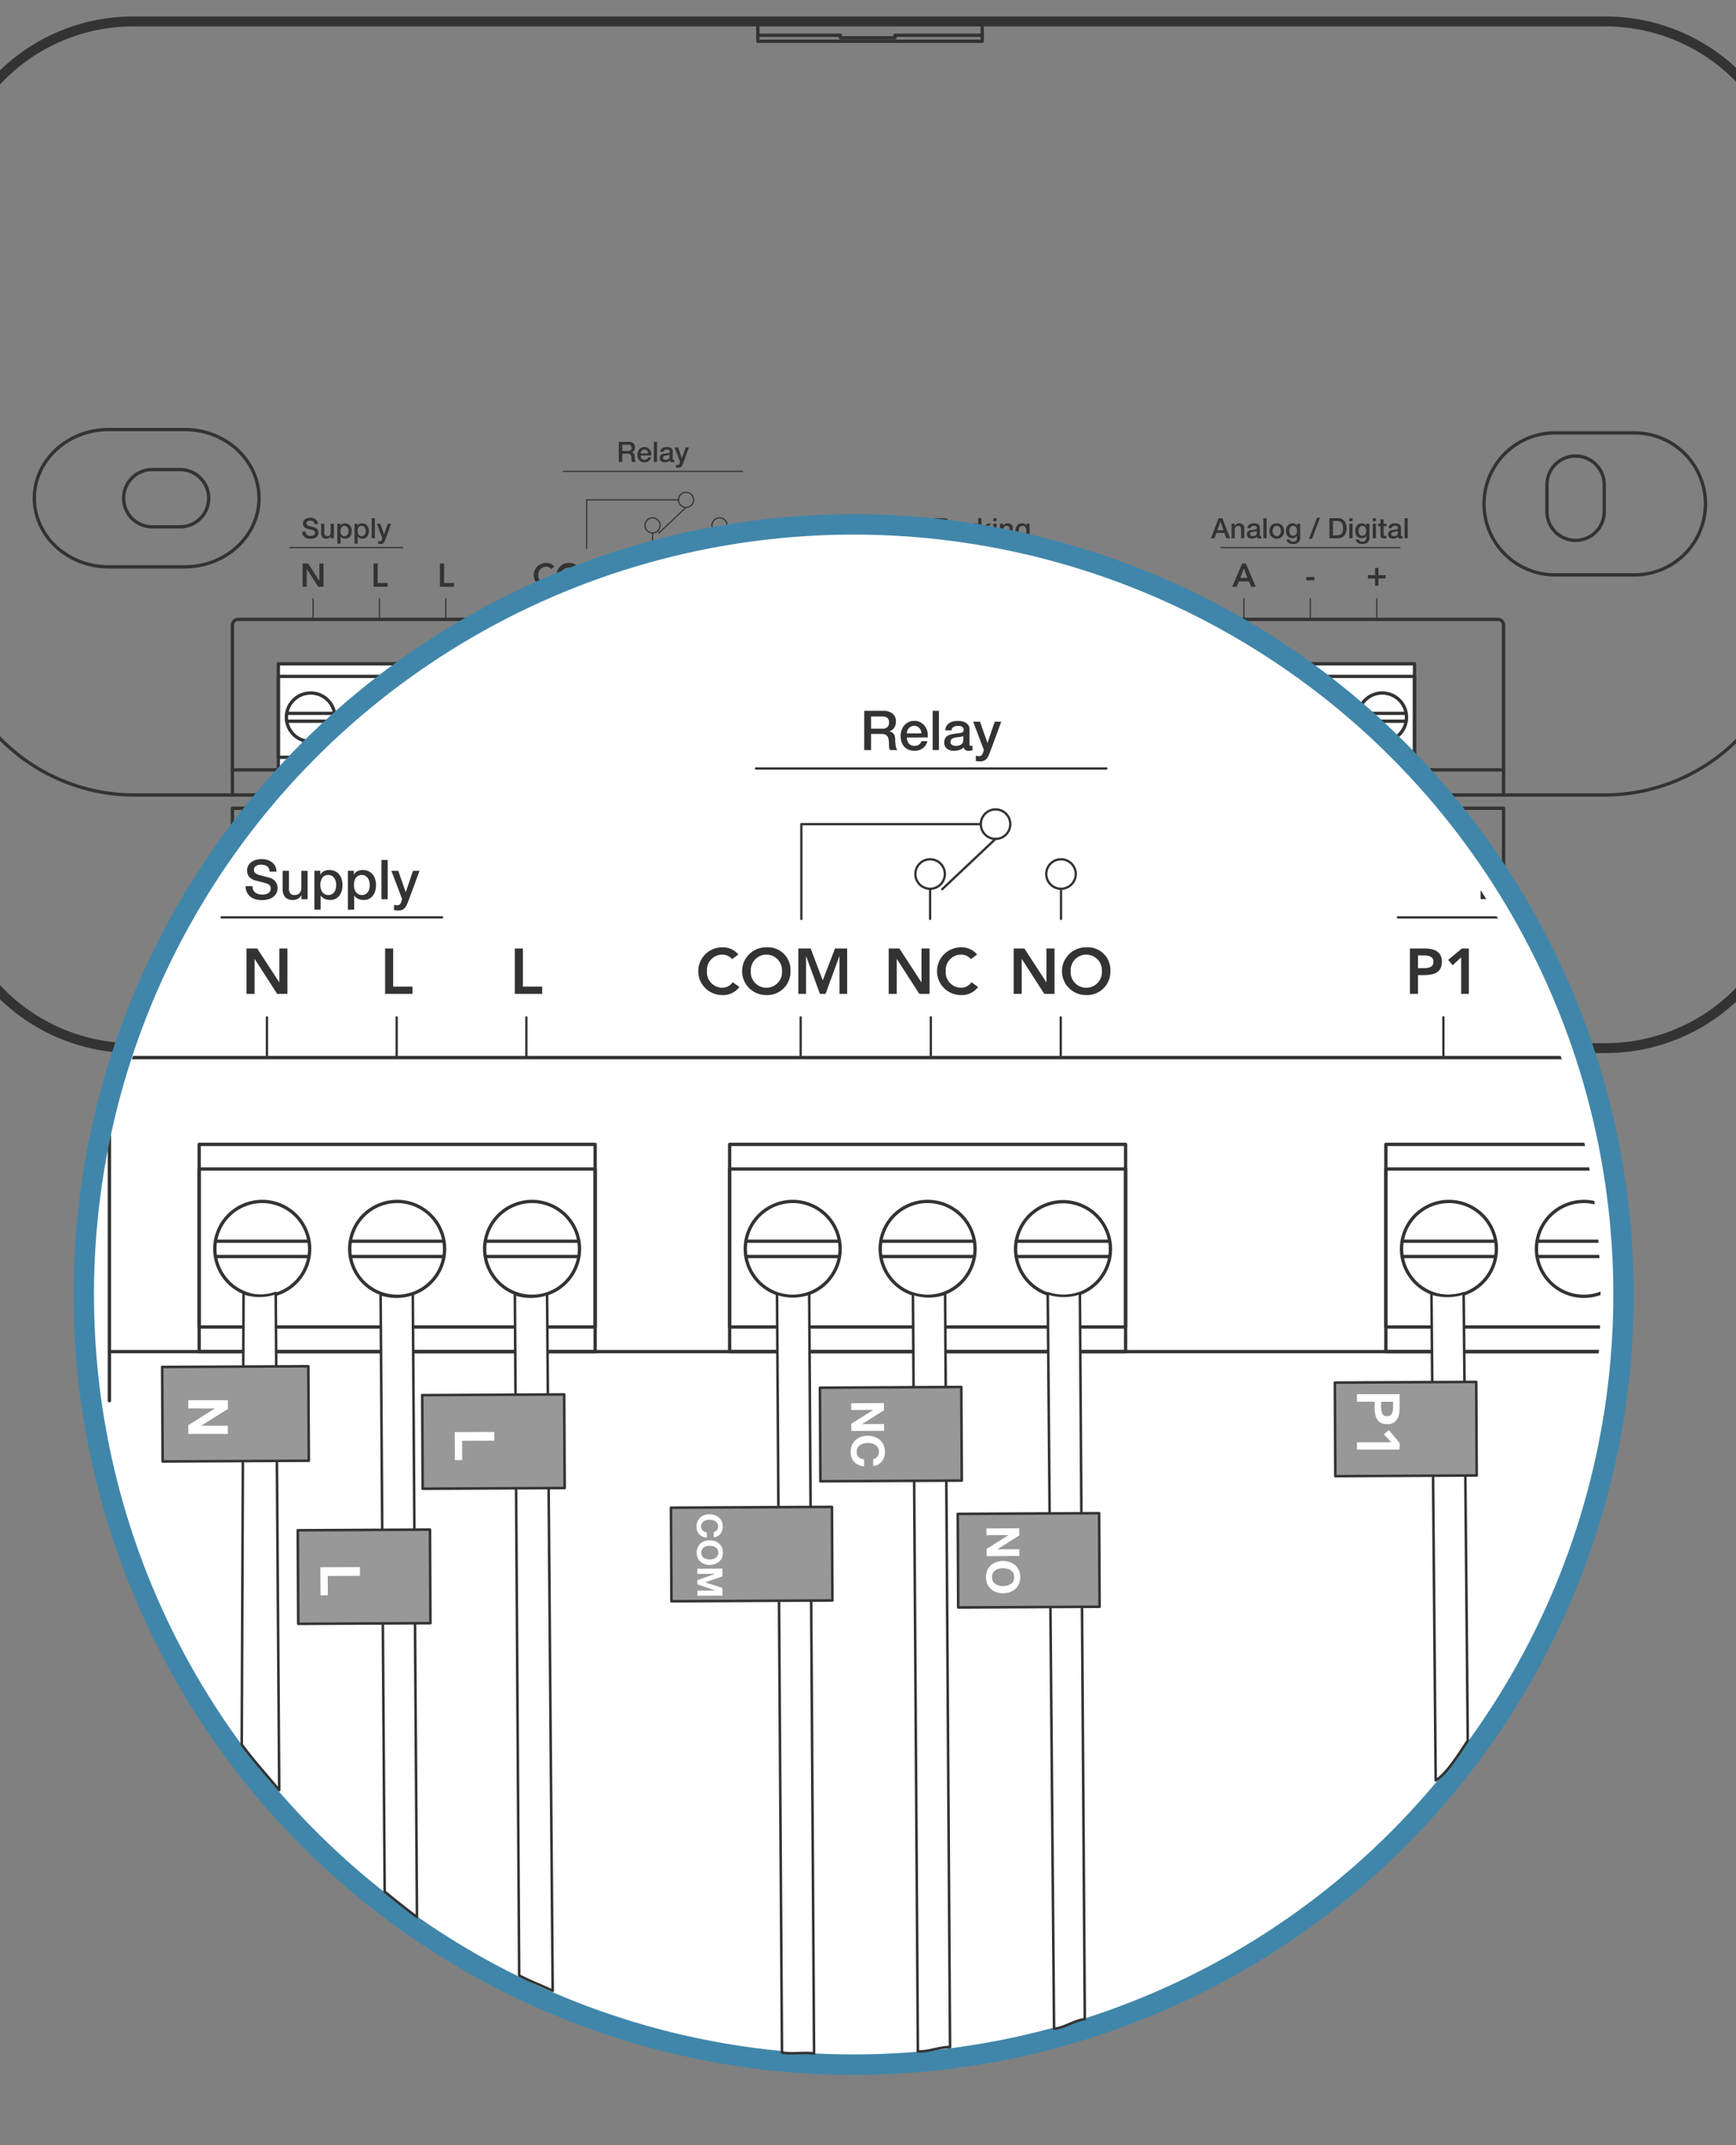 <svg xmlns="http://www.w3.org/2000/svg" xmlns:xlink="http://www.w3.org/1999/xlink" width="340" height="420" viewBox="0 0 340 420">
  <rect x="0" y="0" width="340" height="420" fill="#808080" stroke="none"/>
  <defs>
    <clipPath id="clip-path">
      <circle cx="165.844" cy="254.188" r="147.637" fill="none"/>
    </clipPath>
  </defs>
  <g id="Device">
    <g id="Device-2" data-name="Device">
      <rect x="196.653" y="186.806" width="88.017" height="17.672" fill="#fff"/>
      <rect x="196.653" y="186.806" width="88.017" height="17.672" stroke-width="0.649" stroke="#333" stroke-linecap="round" stroke-linejoin="round" fill="none"/>
      <path d="M275.528,186.806c-3.742,6.036-3.937,11.935,0,17.671" fill="none" stroke="#333" stroke-linecap="round" stroke-linejoin="round" stroke-width="0.649"/>
      <line x1="208.329" y1="192.028" x2="273.18" y2="192.028" fill="none" stroke="#333" stroke-linecap="round" stroke-linejoin="round" stroke-width="0.649"/>
      <line x1="208.329" y1="200.473" x2="273.276" y2="200.473" fill="none" stroke="#333" stroke-linecap="round" stroke-linejoin="round" stroke-width="0.649"/>
      <line x1="208.75" y1="197.658" x2="272.768" y2="197.658" fill="none" stroke="#333" stroke-linecap="round" stroke-linejoin="round" stroke-width="0.649"/>
      <line x1="208.831" y1="194.843" x2="272.648" y2="194.843" fill="none" stroke="#333" stroke-linecap="round" stroke-linejoin="round" stroke-width="0.649"/>
      <path d="M205.951,186.806c3.742,6.036,3.937,11.935,0,17.671" fill="none" stroke="#333" stroke-linecap="round" stroke-linejoin="round" stroke-width="0.649"/>
      <polyline points="192.372 4.103 192.372 8.082 148.428 8.082 148.428 4.103" fill="none" stroke="#333" stroke-linecap="round" stroke-linejoin="round" stroke-width="0.649"/>
      <polyline points="148.403 6.897 164.596 6.897 164.596 7.402 175.281 7.402 175.281 6.897 192.357 6.897" fill="none" stroke="#333" stroke-linecap="round" stroke-linejoin="round" stroke-width="0.649"/>
      <path d="M351.034,118.834a36.813,36.813,0,0,1-36.814,36.814H26.31A36.814,36.814,0,0,1-10.5,118.834" fill="none" stroke="#333" stroke-linecap="round" stroke-linejoin="round" stroke-width="0.649"/>
      <path d="M45.518,155.654V122.389a1.124,1.124,0,0,1,1.123-1.124H293.353a1.123,1.123,0,0,1,1.123,1.124v33.265" fill="none" stroke="#333" stroke-linecap="round" stroke-linejoin="round" stroke-width="0.649"/>
      <path d="M35.269,103.146h-5.45a5.605,5.605,0,1,1,0-11.21h5.45a5.605,5.605,0,0,1,0,11.21Z" fill="none" stroke="#333" stroke-linecap="round" stroke-linejoin="round" stroke-width="0.649"/>
      <path d="M36.182,110.984H21.273c-8.025,0-14.553-6.03-14.553-13.443S13.248,84.1,21.273,84.1H36.182c8.024,0,14.553,6.03,14.553,13.444S44.206,110.984,36.182,110.984Z" fill="none" stroke="#333" stroke-linecap="round" stroke-linejoin="round" stroke-width="0.649"/>
      <path d="M302.976,100.266V94.815a5.606,5.606,0,0,1,11.211,0v5.451a5.606,5.606,0,0,1-11.211,0Z" fill="none" stroke="#333" stroke-linecap="round" stroke-linejoin="round" stroke-width="0.649"/>
      <path d="M304.547,84.755a13.9,13.9,0,0,0,0,27.8h15.572a13.9,13.9,0,1,0,0-27.8Z" fill="none" stroke="#333" stroke-linecap="round" stroke-linejoin="round" stroke-width="0.649"/>
      <path d="M162.09,158.248v17.813c0,5.934-5.22,10.745-11.66,10.745h-95.4c-5.254,0-9.513-3.925-9.513-8.766V158.248Z" fill="none" stroke="#333" stroke-linecap="round" stroke-linejoin="round" stroke-width="0.649"/>
      <path d="M294.477,158.248v19.834c0,4.818-4.239,8.724-9.467,8.724H189.1c-5.561,0-10.071-4.156-10.071-9.28V158.248Z" fill="none" stroke="#333" stroke-linecap="round" stroke-linejoin="round" stroke-width="0.649"/>
      <polygon points="156.666 189.241 153.945 191.999 153.945 202.436 156.665 205.193 183.723 205.193 186.443 202.436 186.443 191.999 183.723 189.241 156.666 189.241" fill="none" stroke="#333" stroke-linecap="round" stroke-linejoin="round" stroke-width="0.649"/>
      <polygon points="174.951 197.74 174.951 207.548 177.893 207.548 177.893 214.26 162.64 214.26 162.64 207.548 165.58 207.548 165.58 197.698 174.951 197.74" fill="#fff"/>
      <polygon points="174.951 197.74 174.951 207.548 177.893 207.548 177.893 214.26 162.64 214.26 162.64 207.548 165.58 207.548 165.58 197.698 174.951 197.74" fill="none" stroke="#333" stroke-linecap="round" stroke-linejoin="round" stroke-width="0.623"/>
      <path d="M314.221,4.2H26.31A36.592,36.592,0,0,0-10.5,40.562V168.844A36.591,36.591,0,0,0,26.31,205.208H49.926l.9-.072H165.58v2.494h-2.94v6.63h15.253v-6.63h-2.942l0-2.422H314.221a36.59,36.59,0,0,0,36.814-36.364V40.562A36.591,36.591,0,0,0,314.221,4.2Z" fill="none" stroke="#333" stroke-linecap="round" stroke-linejoin="round" stroke-width="1.946"/>
      <rect x="54.518" y="129.961" width="39.699" height="20.775" fill="#fff"/>
      <rect x="54.518" y="129.961" width="39.699" height="20.775" stroke-width="0.649" stroke="#333" stroke-linecap="round" stroke-linejoin="round" fill="none"/>
      <path d="M65.594,140.436a4.754,4.754,0,1,1-4.754-4.754,4.754,4.754,0,0,1,4.754,4.754" fill="#fff"/>
      <circle cx="60.84" cy="140.436" r="4.754" fill="none" stroke="#333" stroke-linecap="round" stroke-linejoin="round" stroke-width="0.649"/>
      <line x1="56.183" y1="139.669" x2="65.504" y2="139.669" fill="none" stroke="#333" stroke-linecap="round" stroke-linejoin="round" stroke-width="0.649"/>
      <line x1="65.505" y1="141.203" x2="56.183" y2="141.203" fill="none" stroke="#333" stroke-linecap="round" stroke-linejoin="round" stroke-width="0.649"/>
      <path d="M79.12,140.436a4.754,4.754,0,1,1-4.754-4.754,4.754,4.754,0,0,1,4.754,4.754" fill="#fff"/>
      <circle cx="74.366" cy="140.436" r="4.754" fill="none" stroke="#333" stroke-linecap="round" stroke-linejoin="round" stroke-width="0.649"/>
      <line x1="69.71" y1="139.669" x2="79.032" y2="139.669" fill="none" stroke="#333" stroke-linecap="round" stroke-linejoin="round" stroke-width="0.649"/>
      <line x1="79.031" y1="141.203" x2="69.709" y2="141.203" fill="none" stroke="#333" stroke-linecap="round" stroke-linejoin="round" stroke-width="0.649"/>
      <path d="M92.647,140.436a4.754,4.754,0,1,1-4.754-4.754,4.753,4.753,0,0,1,4.754,4.754" fill="#fff"/>
      <circle cx="87.893" cy="140.436" r="4.754" fill="none" stroke="#333" stroke-linecap="round" stroke-linejoin="round" stroke-width="0.649"/>
      <line x1="83.236" y1="139.669" x2="92.558" y2="139.669" fill="none" stroke="#333" stroke-linecap="round" stroke-linejoin="round" stroke-width="0.649"/>
      <line x1="92.558" y1="141.203" x2="83.237" y2="141.203" fill="none" stroke="#333" stroke-linecap="round" stroke-linejoin="round" stroke-width="0.649"/>
      <rect x="54.518" y="132.431" width="39.699" height="15.834" stroke-width="0.649" stroke="#333" stroke-linecap="round" stroke-linejoin="round" fill="none"/>
      <rect x="107.703" y="129.961" width="39.697" height="20.775" fill="#fff"/>
      <rect x="107.703" y="129.961" width="39.697" height="20.775" stroke-width="0.649" stroke="#333" stroke-linecap="round" stroke-linejoin="round" fill="none"/>
      <path d="M118.777,140.436a4.754,4.754,0,1,1-4.753-4.754,4.753,4.753,0,0,1,4.753,4.754" fill="#fff"/>
      <circle cx="114.024" cy="140.436" r="4.754" fill="none" stroke="#333" stroke-linecap="round" stroke-linejoin="round" stroke-width="0.649"/>
      <line x1="109.367" y1="139.669" x2="118.689" y2="139.669" fill="none" stroke="#333" stroke-linecap="round" stroke-linejoin="round" stroke-width="0.649"/>
      <line x1="118.688" y1="141.203" x2="109.367" y2="141.203" fill="none" stroke="#333" stroke-linecap="round" stroke-linejoin="round" stroke-width="0.649"/>
      <path d="M132.3,140.436a4.754,4.754,0,1,1-4.753-4.754,4.753,4.753,0,0,1,4.753,4.754" fill="#fff"/>
      <circle cx="127.551" cy="140.436" r="4.754" fill="none" stroke="#333" stroke-linecap="round" stroke-linejoin="round" stroke-width="0.649"/>
      <line x1="122.894" y1="139.669" x2="132.215" y2="139.669" fill="none" stroke="#333" stroke-linecap="round" stroke-linejoin="round" stroke-width="0.649"/>
      <line x1="132.216" y1="141.203" x2="122.894" y2="141.203" fill="none" stroke="#333" stroke-linecap="round" stroke-linejoin="round" stroke-width="0.649"/>
      <path d="M145.83,140.436a4.754,4.754,0,1,1-4.753-4.754,4.753,4.753,0,0,1,4.753,4.754" fill="#fff"/>
      <circle cx="141.077" cy="140.436" r="4.754" fill="none" stroke="#333" stroke-linecap="round" stroke-linejoin="round" stroke-width="0.649"/>
      <line x1="136.421" y1="139.669" x2="145.742" y2="139.669" fill="none" stroke="#333" stroke-linecap="round" stroke-linejoin="round" stroke-width="0.649"/>
      <line x1="145.742" y1="141.203" x2="136.42" y2="141.203" fill="none" stroke="#333" stroke-linecap="round" stroke-linejoin="round" stroke-width="0.649"/>
      <rect x="107.703" y="132.431" width="39.697" height="15.834" stroke-width="0.649" stroke="#333" stroke-linecap="round" stroke-linejoin="round" fill="none"/>
      <rect x="173.495" y="129.961" width="39.697" height="20.775" fill="#fff"/>
      <rect x="173.495" y="129.961" width="39.697" height="20.775" stroke-width="0.649" stroke="#333" stroke-linecap="round" stroke-linejoin="round" fill="none"/>
      <path d="M184.571,140.436a4.754,4.754,0,1,1-4.754-4.754,4.755,4.755,0,0,1,4.754,4.754" fill="#fff"/>
      <circle cx="179.817" cy="140.436" r="4.754" transform="translate(1.825 283.178) rotate(-76.717)" fill="none" stroke="#333" stroke-linecap="round" stroke-linejoin="round" stroke-width="0.649"/>
      <line x1="175.16" y1="139.669" x2="184.482" y2="139.669" fill="none" stroke="#333" stroke-linecap="round" stroke-linejoin="round" stroke-width="0.649"/>
      <line x1="184.481" y1="141.203" x2="175.159" y2="141.203" fill="none" stroke="#333" stroke-linecap="round" stroke-linejoin="round" stroke-width="0.649"/>
      <path d="M198.1,140.436a4.754,4.754,0,1,1-4.754-4.754,4.753,4.753,0,0,1,4.754,4.754" fill="#fff"/>
      <circle cx="193.343" cy="140.436" r="4.754" transform="translate(12.243 296.342) rotate(-76.717)" fill="none" stroke="#333" stroke-linecap="round" stroke-linejoin="round" stroke-width="0.649"/>
      <line x1="188.687" y1="139.669" x2="198.009" y2="139.669" fill="none" stroke="#333" stroke-linecap="round" stroke-linejoin="round" stroke-width="0.649"/>
      <line x1="198.008" y1="141.203" x2="188.687" y2="141.203" fill="none" stroke="#333" stroke-linecap="round" stroke-linejoin="round" stroke-width="0.649"/>
      <path d="M211.623,140.436a4.754,4.754,0,1,1-4.753-4.754,4.753,4.753,0,0,1,4.753,4.754" fill="#fff"/>
      <circle cx="206.87" cy="140.436" r="4.754" transform="translate(22.662 309.506) rotate(-76.718)" fill="none" stroke="#333" stroke-linecap="round" stroke-linejoin="round" stroke-width="0.649"/>
      <line x1="202.213" y1="139.669" x2="211.535" y2="139.669" fill="none" stroke="#333" stroke-linecap="round" stroke-linejoin="round" stroke-width="0.649"/>
      <line x1="211.534" y1="141.203" x2="202.213" y2="141.203" fill="none" stroke="#333" stroke-linecap="round" stroke-linejoin="round" stroke-width="0.649"/>
      <rect x="173.495" y="132.431" width="39.697" height="15.834" stroke-width="0.649" stroke="#333" stroke-linecap="round" stroke-linejoin="round" fill="none"/>
      <rect x="237.34" y="129.961" width="39.697" height="20.775" fill="#fff"/>
      <rect x="237.34" y="129.961" width="39.697" height="20.775" stroke-width="0.649" stroke="#333" stroke-linecap="round" stroke-linejoin="round" fill="none"/>
      <path d="M248.415,140.436a4.754,4.754,0,1,1-4.753-4.754,4.754,4.754,0,0,1,4.753,4.754" fill="#fff"/>
      <circle cx="243.662" cy="140.436" r="4.754" transform="translate(51.001 345.314) rotate(-76.718)" fill="none" stroke="#333" stroke-linecap="round" stroke-linejoin="round" stroke-width="0.649"/>
      <line x1="239.004" y1="139.669" x2="248.326" y2="139.669" fill="none" stroke="#333" stroke-linecap="round" stroke-linejoin="round" stroke-width="0.649"/>
      <line x1="248.327" y1="141.203" x2="239.005" y2="141.203" fill="none" stroke="#333" stroke-linecap="round" stroke-linejoin="round" stroke-width="0.649"/>
      <path d="M261.941,140.436a4.754,4.754,0,1,1-4.753-4.754,4.753,4.753,0,0,1,4.753,4.754" fill="#fff"/>
      <circle cx="257.188" cy="140.436" r="4.754" transform="translate(61.419 358.478) rotate(-76.718)" fill="none" stroke="#333" stroke-linecap="round" stroke-linejoin="round" stroke-width="0.649"/>
      <line x1="252.532" y1="139.669" x2="261.853" y2="139.669" fill="none" stroke="#333" stroke-linecap="round" stroke-linejoin="round" stroke-width="0.649"/>
      <line x1="261.853" y1="141.203" x2="252.531" y2="141.203" fill="none" stroke="#333" stroke-linecap="round" stroke-linejoin="round" stroke-width="0.649"/>
      <path d="M275.469,140.436a4.754,4.754,0,1,1-4.754-4.754,4.755,4.755,0,0,1,4.754,4.754" fill="#fff"/>
      <circle cx="270.715" cy="140.436" r="4.754" transform="translate(71.839 371.644) rotate(-76.718)" fill="none" stroke="#333" stroke-linecap="round" stroke-linejoin="round" stroke-width="0.649"/>
      <line x1="266.058" y1="139.669" x2="275.379" y2="139.669" fill="none" stroke="#333" stroke-linecap="round" stroke-linejoin="round" stroke-width="0.649"/>
      <line x1="275.379" y1="141.203" x2="266.057" y2="141.203" fill="none" stroke="#333" stroke-linecap="round" stroke-linejoin="round" stroke-width="0.649"/>
      <rect x="237.34" y="132.431" width="39.697" height="15.834" stroke-width="0.649" stroke="#333" stroke-linecap="round" stroke-linejoin="round" fill="none"/>
      <line x1="45.518" y1="150.736" x2="294.476" y2="150.736" fill="none" stroke="#333" stroke-linecap="round" stroke-linejoin="round" stroke-width="0.649"/>
      <rect x="165.617" y="189.242" width="9.154" height="4.953" fill="#fff"/>
      <rect x="165.617" y="189.242" width="9.154" height="4.953" stroke-width="0.623" stroke="#333" stroke-linecap="round" stroke-linejoin="round" fill="none"/>
      <path d="M291.618,195.98a6.949,6.949,0,1,1-6.948-6.948,6.947,6.947,0,0,1,6.948,6.948" fill="#fff"/>
      <path d="M291.618,195.98a6.949,6.949,0,1,1-6.948-6.948A6.947,6.947,0,0,1,291.618,195.98Z" fill="none" stroke="#333" stroke-linecap="round" stroke-linejoin="round" stroke-width="0.649"/>
      <path d="M288.559,195.98a3.891,3.891,0,1,1-3.89-3.891,3.891,3.891,0,0,1,3.89,3.891" fill="#fff"/>
      <path d="M288.559,195.98a3.891,3.891,0,1,1-3.89-3.891A3.891,3.891,0,0,1,288.559,195.98Z" fill="none" stroke="#333" stroke-linecap="round" stroke-linejoin="round" stroke-width="0.649"/>
      <path d="M289.162,195.452v1.055a.356.356,0,0,1-.355.358h-2.9a.356.356,0,0,0-.356.356v2.9a.357.357,0,0,1-.358.357h-1.055a.356.356,0,0,1-.356-.357v-2.9a.357.357,0,0,0-.357-.356h-2.895a.358.358,0,0,1-.358-.358v-1.055a.357.357,0,0,1,.358-.356h2.895a.358.358,0,0,0,.357-.357v-2.9a.356.356,0,0,1,.356-.357H285.2a.357.357,0,0,1,.358.357v2.9a.356.356,0,0,0,.356.357h2.9a.355.355,0,0,1,.355.356" fill="#fff"/>
      <path d="M289.162,195.452v1.055a.356.356,0,0,1-.355.358h-2.9a.356.356,0,0,0-.356.356v2.9a.357.357,0,0,1-.358.357h-1.055a.356.356,0,0,1-.356-.357v-2.9a.357.357,0,0,0-.357-.356h-2.895a.358.358,0,0,1-.358-.358v-1.055a.357.357,0,0,1,.358-.356h2.895a.358.358,0,0,0,.357-.357v-2.9a.356.356,0,0,1,.356-.357H285.2a.357.357,0,0,1,.358.357v2.9a.356.356,0,0,0,.356.357h2.9A.355.355,0,0,1,289.162,195.452Z" fill="none" stroke="#333" stroke-linecap="round" stroke-linejoin="round" stroke-width="0.649"/>
      <path d="M203.6,195.98a6.949,6.949,0,1,1-6.948-6.948,6.947,6.947,0,0,1,6.948,6.948" fill="#fff"/>
      <path d="M203.6,195.98a6.949,6.949,0,1,1-6.948-6.948A6.947,6.947,0,0,1,203.6,195.98Z" fill="none" stroke="#333" stroke-linecap="round" stroke-linejoin="round" stroke-width="0.649"/>
      <path d="M200.543,195.98a3.891,3.891,0,1,1-3.891-3.891,3.891,3.891,0,0,1,3.891,3.891" fill="#fff"/>
      <path d="M200.543,195.98a3.891,3.891,0,1,1-3.891-3.891A3.891,3.891,0,0,1,200.543,195.98Z" fill="none" stroke="#333" stroke-linecap="round" stroke-linejoin="round" stroke-width="0.649"/>
      <path d="M201.146,195.452v1.055a.357.357,0,0,1-.357.358h-2.9a.356.356,0,0,0-.356.356v2.9a.357.357,0,0,1-.358.357h-1.054a.357.357,0,0,1-.357-.357v-2.9a.357.357,0,0,0-.358-.356h-2.9a.357.357,0,0,1-.356-.358v-1.055a.356.356,0,0,1,.356-.356h2.9a.357.357,0,0,0,.358-.357v-2.9a.357.357,0,0,1,.357-.357h1.054a.357.357,0,0,1,.358.357v2.9a.357.357,0,0,0,.356.357h2.9a.356.356,0,0,1,.357.356" fill="#fff"/>
      <path d="M201.146,195.452v1.055a.357.357,0,0,1-.357.358h-2.9a.356.356,0,0,0-.356.356v2.9a.357.357,0,0,1-.358.357h-1.054a.357.357,0,0,1-.357-.357v-2.9a.357.357,0,0,0-.358-.356h-2.9a.357.357,0,0,1-.356-.358v-1.055a.356.356,0,0,1,.356-.356h2.9a.357.357,0,0,0,.358-.357v-2.9a.357.357,0,0,1,.357-.357h1.054a.357.357,0,0,1,.358.357v2.9a.357.357,0,0,0,.356.357h2.9A.356.356,0,0,1,201.146,195.452Z" fill="none" stroke="#333" stroke-linecap="round" stroke-linejoin="round" stroke-width="0.649"/>
      <polygon points="59.264 110.33 60.337 110.33 62.541 113.71 62.555 113.71 62.555 110.33 63.364 110.33 63.364 114.88 62.336 114.88 60.088 111.39 60.074 111.39 60.074 114.88 59.264 114.88 59.264 110.33" fill="#333"/>
      <path d="M238.671,101.455h.731l1.514,3.931h-.737l-.371-1.041H238.24l-.368,1.041h-.711Zm-.243,2.367h1.2l-.59-1.69h-.017Z" fill="#333"/>
      <path d="M241.2,102.539h.594v.419l.012.012a1.028,1.028,0,0,1,.375-.372.981.981,0,0,1,.511-.135,1.073,1.073,0,0,1,.739.241.933.933,0,0,1,.268.728v1.954h-.627V103.6a.786.786,0,0,0-.143-.487.521.521,0,0,0-.412-.151.675.675,0,0,0-.287.057.611.611,0,0,0-.214.16.749.749,0,0,0-.139.24.833.833,0,0,0-.049.292v1.679H241.2Z" fill="#333"/>
      <path d="M246.745,104.752a.325.325,0,0,0,.032.166.126.126,0,0,0,.119.049h.065a.431.431,0,0,0,.088-.01v.435c-.022.006-.049.015-.086.024s-.07.017-.107.025l-.111.017c-.036,0-.067,0-.092,0a.609.609,0,0,1-.32-.077.388.388,0,0,1-.165-.269,1.11,1.11,0,0,1-.459.263,1.792,1.792,0,0,1-.526.083,1.264,1.264,0,0,1-.37-.053.956.956,0,0,1-.31-.153.744.744,0,0,1-.214-.26.788.788,0,0,1-.08-.365.837.837,0,0,1,.1-.43.7.7,0,0,1,.253-.259,1.165,1.165,0,0,1,.351-.135c.13-.027.262-.048.393-.064.114-.022.223-.036.326-.046a1.433,1.433,0,0,0,.272-.047.428.428,0,0,0,.188-.1.285.285,0,0,0,.068-.208.306.306,0,0,0-.059-.2.354.354,0,0,0-.142-.118.593.593,0,0,0-.19-.056,1.518,1.518,0,0,0-.2-.013.782.782,0,0,0-.435.111.425.425,0,0,0-.192.341h-.629a.944.944,0,0,1,.134-.457.9.9,0,0,1,.294-.293,1.225,1.225,0,0,1,.4-.154,2.426,2.426,0,0,1,.461-.043,1.982,1.982,0,0,1,.415.043,1.216,1.216,0,0,1,.366.144.786.786,0,0,1,.261.255.7.7,0,0,1,.1.383Zm-.626-.792a.771.771,0,0,1-.353.113c-.139.012-.279.032-.419.057a1.254,1.254,0,0,0-.192.048.571.571,0,0,0-.164.081.357.357,0,0,0-.113.138.455.455,0,0,0-.042.207.256.256,0,0,0,.061.175.416.416,0,0,0,.146.113.633.633,0,0,0,.186.059,1.3,1.3,0,0,0,.184.016,1.038,1.038,0,0,0,.227-.027.794.794,0,0,0,.229-.093.634.634,0,0,0,.177-.169.422.422,0,0,0,.073-.25Z" fill="#333"/>
      <rect x="247.441" y="101.455" width="0.626" height="3.931" fill="#333"/>
      <path d="M250.056,105.463a1.558,1.558,0,0,1-.61-.113,1.3,1.3,0,0,1-.45-.311,1.349,1.349,0,0,1-.282-.474,1.851,1.851,0,0,1-.1-.606,1.831,1.831,0,0,1,.1-.6,1.336,1.336,0,0,1,.282-.473,1.273,1.273,0,0,1,.45-.311,1.7,1.7,0,0,1,1.218,0,1.273,1.273,0,0,1,.45.311,1.305,1.305,0,0,1,.281.473,1.8,1.8,0,0,1,.1.6,1.825,1.825,0,0,1-.1.606,1.318,1.318,0,0,1-.281.474,1.3,1.3,0,0,1-.45.311,1.558,1.558,0,0,1-.608.113m0-.5a.7.7,0,0,0,.361-.088.738.738,0,0,0,.255-.232,1.007,1.007,0,0,0,.146-.322,1.487,1.487,0,0,0,.047-.366,1.519,1.519,0,0,0-.047-.363.991.991,0,0,0-.146-.321.771.771,0,0,0-.255-.229.72.72,0,0,0-.361-.088.729.729,0,0,0-.364.088.787.787,0,0,0-.254.229.99.99,0,0,0-.145.321,1.47,1.47,0,0,0-.047.363,1.44,1.44,0,0,0,.047.366,1,1,0,0,0,.145.322.753.753,0,0,0,.254.232.709.709,0,0,0,.364.088" fill="#333"/>
      <path d="M254.645,105.238a1.209,1.209,0,0,1-.36.959,1.518,1.518,0,0,1-1.038.317,2.126,2.126,0,0,1-.432-.044,1.34,1.34,0,0,1-.4-.148.992.992,0,0,1-.3-.275.831.831,0,0,1-.143-.419h.628a.464.464,0,0,0,.25.344.59.59,0,0,0,.2.061,1.9,1.9,0,0,0,.231.014.729.729,0,0,0,.555-.188.756.756,0,0,0,.178-.538v-.436h-.012a.958.958,0,0,1-.36.368.969.969,0,0,1-.493.132,1.276,1.276,0,0,1-.58-.118,1.132,1.132,0,0,1-.4-.324,1.327,1.327,0,0,1-.228-.477,2.224,2.224,0,0,1-.073-.577,1.676,1.676,0,0,1,.089-.546,1.4,1.4,0,0,1,.252-.454,1.2,1.2,0,0,1,.949-.427,1.087,1.087,0,0,1,.494.113.757.757,0,0,1,.347.355h.012v-.39h.626Zm-1.391-.348a.687.687,0,0,0,.354-.084.7.7,0,0,0,.237-.227,1,1,0,0,0,.132-.319,1.575,1.575,0,0,0,.042-.361,1.478,1.478,0,0,0-.044-.353.956.956,0,0,0-.136-.3.636.636,0,0,0-.236-.209.734.734,0,0,0-.349-.078.658.658,0,0,0-.353.089.7.7,0,0,0-.231.228.969.969,0,0,0-.127.319,1.753,1.753,0,0,0-.039.355,1.418,1.418,0,0,0,.044.345.955.955,0,0,0,.136.3.728.728,0,0,0,.23.215.664.664,0,0,0,.34.082" fill="#333"/>
      <polygon points="257.938 101.361 258.538 101.361 256.958 105.479 256.358 105.479 257.938 101.361" fill="#333"/>
      <path d="M260.366,101.455H262a1.829,1.829,0,0,1,.781.154,1.454,1.454,0,0,1,.54.421,1.792,1.792,0,0,1,.31.626,2.916,2.916,0,0,1,0,1.529,1.8,1.8,0,0,1-.31.625,1.444,1.444,0,0,1-.54.421,1.829,1.829,0,0,1-.781.155h-1.63Zm.688,3.369h.677a1.685,1.685,0,0,0,.657-.108.937.937,0,0,0,.4-.3,1.062,1.062,0,0,0,.2-.446,2.966,2.966,0,0,0,0-1.106,1.067,1.067,0,0,0-.2-.446.945.945,0,0,0-.4-.3,1.7,1.7,0,0,0-.657-.108h-.677Z" fill="#333"/>
      <path d="M264.268,101.455h.628v.594h-.628Zm0,1.084h.628v2.847h-.628Z" fill="#333"/>
      <path d="M268.21,105.238a1.209,1.209,0,0,1-.36.959,1.521,1.521,0,0,1-1.037.317,2.119,2.119,0,0,1-.432-.044,1.336,1.336,0,0,1-.4-.148,1,1,0,0,1-.3-.275.83.83,0,0,1-.141-.419h.626a.477.477,0,0,0,.25.344.608.608,0,0,0,.2.061,1.865,1.865,0,0,0,.229.014.736.736,0,0,0,.557-.188.755.755,0,0,0,.176-.538v-.436h-.01a.953.953,0,0,1-.361.368.969.969,0,0,1-.493.132,1.287,1.287,0,0,1-.581-.118,1.132,1.132,0,0,1-.4-.324,1.379,1.379,0,0,1-.228-.477,2.268,2.268,0,0,1-.073-.577,1.7,1.7,0,0,1,.09-.546,1.416,1.416,0,0,1,.253-.454,1.222,1.222,0,0,1,.406-.312,1.237,1.237,0,0,1,.542-.115,1.093,1.093,0,0,1,.494.113.759.759,0,0,1,.348.355h.01v-.39h.627Zm-1.392-.348a.685.685,0,0,0,.354-.084.693.693,0,0,0,.239-.227,1.072,1.072,0,0,0,.132-.319,1.63,1.63,0,0,0,.04-.361,1.428,1.428,0,0,0-.043-.353.979.979,0,0,0-.136-.3.652.652,0,0,0-.236-.209.732.732,0,0,0-.35-.078.657.657,0,0,0-.352.089.687.687,0,0,0-.23.228.994.994,0,0,0-.129.319,1.822,1.822,0,0,0-.037.355,1.371,1.371,0,0,0,.044.345.931.931,0,0,0,.135.3.707.707,0,0,0,.23.215.662.662,0,0,0,.339.082" fill="#333"/>
      <path d="M268.859,101.455h.627v.594h-.627Zm0,1.084h.627v2.847h-.627Z" fill="#333"/>
      <path d="M269.884,102.539h.474v-.853h.627v.853h.567v.468h-.567v1.519a1.665,1.665,0,0,0,.008.171.27.27,0,0,0,.039.121.177.177,0,0,0,.091.074.413.413,0,0,0,.165.026q.066,0,.132,0a.75.75,0,0,0,.132-.019v.484l-.2.023c-.067.006-.135.01-.2.01a1.412,1.412,0,0,1-.4-.046.538.538,0,0,1-.237-.138.465.465,0,0,1-.114-.229,1.666,1.666,0,0,1-.036-.314v-1.679h-.474Z" fill="#333"/>
      <path d="M274.387,104.752a.327.327,0,0,0,.031.166.126.126,0,0,0,.119.049h.065a.431.431,0,0,0,.088-.01v.435c-.022.006-.049.015-.086.024s-.07.017-.107.025l-.11.017c-.037,0-.067,0-.093,0a.609.609,0,0,1-.32-.077.388.388,0,0,1-.165-.269,1.11,1.11,0,0,1-.459.263,1.782,1.782,0,0,1-.526.083,1.268,1.268,0,0,1-.37-.053.966.966,0,0,1-.31-.153.755.755,0,0,1-.214-.26.788.788,0,0,1-.08-.365.837.837,0,0,1,.1-.43.707.707,0,0,1,.253-.259,1.165,1.165,0,0,1,.351-.135c.13-.027.262-.048.393-.064.114-.022.223-.036.326-.046a1.433,1.433,0,0,0,.272-.047.428.428,0,0,0,.188-.1.285.285,0,0,0,.069-.208.318.318,0,0,0-.058-.2.374.374,0,0,0-.144-.118.593.593,0,0,0-.19-.056,1.518,1.518,0,0,0-.2-.013.787.787,0,0,0-.435.111.425.425,0,0,0-.192.341h-.629a.944.944,0,0,1,.134-.457.924.924,0,0,1,.294-.293,1.243,1.243,0,0,1,.4-.154,2.439,2.439,0,0,1,.463-.043,1.993,1.993,0,0,1,.414.043,1.221,1.221,0,0,1,.365.144.786.786,0,0,1,.261.255.7.7,0,0,1,.1.383Zm-.627-.792a.771.771,0,0,1-.353.113c-.138.012-.279.032-.419.057a1.254,1.254,0,0,0-.192.048.571.571,0,0,0-.164.081.357.357,0,0,0-.113.138.455.455,0,0,0-.042.207.256.256,0,0,0,.061.175.435.435,0,0,0,.146.113.633.633,0,0,0,.186.059,1.3,1.3,0,0,0,.185.016,1.052,1.052,0,0,0,.227-.027.8.8,0,0,0,.228-.093.655.655,0,0,0,.179-.169.436.436,0,0,0,.071-.25Z" fill="#333"/>
      <rect x="275.081" y="101.455" width="0.626" height="3.931" fill="#333"/>
      <path d="M183,101.448h1.732a1.66,1.66,0,0,1,.683.122,1.06,1.06,0,0,1,.407.3,1.017,1.017,0,0,1,.2.4,1.725,1.725,0,0,1,.052.4,1.689,1.689,0,0,1-.052.394,1.026,1.026,0,0,1-.2.393,1.037,1.037,0,0,1-.407.3,1.7,1.7,0,0,1-.683.118h-1.045v1.508H183Zm.687,1.861h1.006a.907.907,0,0,0,.238-.032.709.709,0,0,0,.223-.108.531.531,0,0,0,.166-.2.7.7,0,0,0,.062-.31.824.824,0,0,0-.054-.321.5.5,0,0,0-.365-.3,1.122,1.122,0,0,0-.258-.027h-1.018Z" fill="#333"/>
      <path d="M188.962,104.746a.327.327,0,0,0,.031.166.127.127,0,0,0,.118.049h.066a.515.515,0,0,0,.088-.01v.434c-.023.007-.05.016-.085.025l-.108.025-.11.016c-.037,0-.068.006-.094.006a.605.605,0,0,1-.319-.077.383.383,0,0,1-.165-.27,1.113,1.113,0,0,1-.459.264,1.826,1.826,0,0,1-.526.083,1.292,1.292,0,0,1-.37-.052.96.96,0,0,1-.31-.155.732.732,0,0,1-.214-.259.789.789,0,0,1-.08-.366.836.836,0,0,1,.1-.429.725.725,0,0,1,.253-.26,1.184,1.184,0,0,1,.351-.134c.131-.028.263-.048.394-.064.115-.022.222-.036.326-.047a1.374,1.374,0,0,0,.272-.046.41.41,0,0,0,.188-.1.279.279,0,0,0,.068-.207.306.306,0,0,0-.059-.2.361.361,0,0,0-.142-.118.583.583,0,0,0-.19-.056,1.529,1.529,0,0,0-.2-.013.782.782,0,0,0-.435.11.425.425,0,0,0-.191.341h-.63a.936.936,0,0,1,.133-.456.917.917,0,0,1,.295-.293,1.218,1.218,0,0,1,.4-.155,2.521,2.521,0,0,1,.462-.042,2.038,2.038,0,0,1,.413.042,1.212,1.212,0,0,1,.367.144.8.8,0,0,1,.26.256.7.7,0,0,1,.1.382Zm-.627-.793a.763.763,0,0,1-.353.113c-.14.013-.278.033-.419.057a1.334,1.334,0,0,0-.191.048.612.612,0,0,0-.166.082.363.363,0,0,0-.113.137.474.474,0,0,0-.041.208.251.251,0,0,0,.061.175.449.449,0,0,0,.144.113.667.667,0,0,0,.187.058,1.2,1.2,0,0,0,.186.017,1.028,1.028,0,0,0,.225-.027.791.791,0,0,0,.23-.094.648.648,0,0,0,.178-.168.424.424,0,0,0,.072-.25Z" fill="#333"/>
      <path d="M189.64,102.533h.589v.551h.01a.674.674,0,0,1,.108-.227,1.1,1.1,0,0,1,.192-.2.949.949,0,0,1,.251-.146.745.745,0,0,1,.282-.055,1.244,1.244,0,0,1,.15.006l.085.011v.605l-.134-.019a1.07,1.07,0,0,0-.136-.009.728.728,0,0,0-.3.064.689.689,0,0,0-.245.187.959.959,0,0,0-.165.306,1.322,1.322,0,0,0-.061.417v1.356h-.626Z" fill="#333"/>
      <polygon points="191.594 101.449 192.221 101.449 192.221 103.683 193.354 102.533 194.126 102.533 193.036 103.58 194.231 105.38 193.464 105.38 192.595 103.997 192.221 104.362 192.221 105.38 191.594 105.38 191.594 101.449" fill="#333"/>
      <path d="M194.549,101.449h.628v.594h-.628Zm0,1.084h.628v2.847h-.628Z" fill="#333"/>
      <path d="M195.86,102.533h.594v.419l.012.011a1.044,1.044,0,0,1,.375-.372.981.981,0,0,1,.511-.135,1.069,1.069,0,0,1,.738.242.928.928,0,0,1,.269.727v1.955h-.627v-1.79a.789.789,0,0,0-.143-.488.521.521,0,0,0-.412-.15.69.69,0,0,0-.287.057.635.635,0,0,0-.215.159.8.8,0,0,0-.139.24.86.86,0,0,0-.048.292v1.68h-.628Z" fill="#333"/>
      <path d="M201.651,105.231a1.21,1.21,0,0,1-.36.96,1.526,1.526,0,0,1-1.037.317,2.12,2.12,0,0,1-.432-.045,1.308,1.308,0,0,1-.4-.147,1.009,1.009,0,0,1-.3-.275.837.837,0,0,1-.141-.419h.626a.5.5,0,0,0,.094.214.485.485,0,0,0,.157.129.6.6,0,0,0,.2.061,1.878,1.878,0,0,0,.23.015.735.735,0,0,0,.556-.188.756.756,0,0,0,.176-.539v-.436h-.01a.949.949,0,0,1-.361.369.968.968,0,0,1-.492.132,1.3,1.3,0,0,1-.582-.118,1.129,1.129,0,0,1-.4-.324,1.372,1.372,0,0,1-.229-.477,2.322,2.322,0,0,1-.072-.578,1.712,1.712,0,0,1,.089-.546,1.427,1.427,0,0,1,.253-.454,1.208,1.208,0,0,1,.948-.426,1.08,1.08,0,0,1,.494.113.759.759,0,0,1,.348.355h.01v-.391h.627Zm-1.392-.347a.67.67,0,0,0,.593-.312,1.026,1.026,0,0,0,.132-.319,1.615,1.615,0,0,0,.04-.36,1.477,1.477,0,0,0-.042-.353,1,1,0,0,0-.137-.3.644.644,0,0,0-.236-.209.732.732,0,0,0-.35-.078.66.66,0,0,0-.351.088.684.684,0,0,0-.231.229,1.018,1.018,0,0,0-.129.319,1.807,1.807,0,0,0-.037.355,1.377,1.377,0,0,0,.044.345.941.941,0,0,0,.135.3.711.711,0,0,0,.231.215.666.666,0,0,0,.338.082" fill="#333"/>
      <polygon points="86.163 110.33 86.973 110.33 86.973 114.147 88.906 114.147 88.906 114.88 86.163 114.88 86.163 110.33" fill="#333"/>
      <polygon points="73.158 110.33 73.967 110.33 73.967 114.147 75.901 114.147 75.901 114.88 73.158 114.88 73.158 110.33" fill="#333"/>
      <path d="M107.943,111.4a1.239,1.239,0,0,0-.958-.45,1.543,1.543,0,0,0-1.561,1.626,1.56,1.56,0,0,0,1.561,1.689,1.277,1.277,0,0,0,1.022-.552l.668.476a2.013,2.013,0,0,1-1.7.809,2.391,2.391,0,1,1,0-4.781,1.978,1.978,0,0,1,1.593.72Z" fill="#333"/>
      <path d="M111.377,110.214A2.261,2.261,0,0,1,113.8,112.6a2.319,2.319,0,0,1-2.423,2.4,2.391,2.391,0,1,1,0-4.782m.007,4.049a1.563,1.563,0,0,0,1.568-1.69,1.569,1.569,0,1,0-1.568,1.69" fill="#333"/>
      <polygon points="114.588 110.33 115.822 110.33 117.037 113.518 118.264 110.33 119.485 110.33 119.485 114.88 118.714 114.88 118.714 111.102 118.701 111.102 117.319 114.88 116.754 114.88 115.372 111.102 115.36 111.102 115.36 114.88 114.588 114.88 114.588 110.33" fill="#333"/>
      <polygon points="123.647 110.33 124.72 110.33 126.923 113.71 126.936 113.71 126.936 110.33 127.746 110.33 127.746 114.88 126.718 114.88 124.469 111.39 124.456 111.39 124.456 114.88 123.647 114.88 123.647 110.33" fill="#333"/>
      <path d="M131.883,111.4a1.239,1.239,0,0,0-.959-.45,1.542,1.542,0,0,0-1.56,1.626,1.559,1.559,0,0,0,1.56,1.689,1.279,1.279,0,0,0,1.023-.552l.667.476a2.011,2.011,0,0,1-1.695.809,2.391,2.391,0,1,1,0-4.781,1.978,1.978,0,0,1,1.593.72Z" fill="#333"/>
      <polygon points="136.176 110.33 137.248 110.33 139.453 113.71 139.466 113.71 139.466 110.33 140.275 110.33 140.275 114.88 139.248 114.88 136.999 111.39 136.985 111.39 136.985 114.88 136.176 114.88 136.176 110.33" fill="#333"/>
      <path d="M143.447,110.214a2.26,2.26,0,0,1,2.422,2.385,2.318,2.318,0,0,1-2.422,2.4,2.391,2.391,0,1,1,0-4.782m.007,4.049a1.562,1.562,0,0,0,1.567-1.69,1.565,1.565,0,1,0-3.128,0,1.561,1.561,0,0,0,1.561,1.69" fill="#333"/>
      <path d="M175.906,110.33h1.529c.88,0,1.677.309,1.677,1.318,0,1.142-.855,1.349-1.818,1.349h-.579v1.883h-.809Zm1.3,1.973c.462,0,1.06-.026,1.06-.642,0-.559-.533-.637-.97-.637h-.579V112.3Z" fill="#333"/>
      <polygon points="181.045 111.217 180.19 112.007 179.74 111.473 181.116 110.33 181.816 110.33 181.816 114.879 181.045 114.879 181.045 111.217" fill="#333"/>
      <path d="M188.91,110.33h1.529c.88,0,1.677.309,1.677,1.318,0,1.142-.856,1.349-1.818,1.349h-.578v1.883h-.81Zm1.3,1.973c.463,0,1.061-.026,1.061-.642,0-.559-.534-.637-.97-.637h-.578V112.3Z" fill="#333"/>
      <path d="M192.706,114.063l1.767-1.709a1.185,1.185,0,0,0,.469-.771.612.612,0,0,0-.662-.6.677.677,0,0,0-.7.617l-.81-.065a1.375,1.375,0,0,1,1.51-1.285c.817,0,1.473.417,1.473,1.292a1.768,1.768,0,0,1-.7,1.335l-1.409,1.305h2.109v.694h-3.047Z" fill="#333"/>
      <path d="M201.914,110.33h1.53c.88,0,1.678.309,1.678,1.318,0,1.142-.856,1.349-1.82,1.349h-.578v1.883h-.81Zm1.3,1.973c.461,0,1.059-.026,1.059-.642,0-.559-.533-.637-.97-.637h-.578V112.3Z" fill="#333"/>
      <path d="M206.758,112.162h.2c.444,0,.888-.065.888-.618a.6.6,0,0,0-.649-.6.711.711,0,0,0-.68.5l-.817-.218a1.4,1.4,0,0,1,1.459-.976c.784,0,1.458.411,1.458,1.214a1.027,1.027,0,0,1-.778,1.027v.014a1.034,1.034,0,0,1,.889,1.105,1.393,1.393,0,0,1-1.537,1.343,1.452,1.452,0,0,1-1.562-1.067l.824-.219a.7.7,0,0,0,.738.592.729.729,0,0,0,.765-.714c0-.591-.54-.694-1.009-.694h-.187Z" fill="#333"/>
      <rect x="255.844" y="112.971" width="1.586" height="0.655" fill="#333"/>
      <path d="M243.293,110.33h.7l1.959,4.55h-.926l-.422-1.042H242.63l-.411,1.042h-.905Zm1.027,2.814-.7-1.85-.713,1.85Z" fill="#333"/>
      <polygon points="269.314 112.605 269.314 111.191 269.971 111.191 269.971 112.605 271.384 112.605 271.384 113.26 269.971 113.26 269.971 114.674 269.314 114.674 269.314 113.26 267.901 113.26 267.901 112.605 269.314 112.605" fill="#333"/>
      <path d="M114.891,107.483a.115.115,0,0,1-.115-.114v-9.5a.115.115,0,0,1,.115-.114h17.992a.115.115,0,0,1,0,.229H115.007v9.387a.115.115,0,0,1-.116.114" fill="#333"/>
      <path d="M140.921,107.482a.115.115,0,0,1-.114-.115v-3.022a.115.115,0,1,1,.23,0v3.022a.116.116,0,0,1-.116.115" fill="#333"/>
      <path d="M140.921,104.458a1.593,1.593,0,1,1,1.593-1.592,1.595,1.595,0,0,1-1.593,1.592m0-2.956a1.364,1.364,0,1,0,1.363,1.364,1.367,1.367,0,0,0-1.363-1.364" fill="#333"/>
      <path d="M127.8,107.482a.116.116,0,0,1-.115-.115v-3.022a.115.115,0,1,1,.23,0v3.022a.115.115,0,0,1-.115.115" fill="#333"/>
      <path d="M127.8,104.458a1.593,1.593,0,1,1,1.594-1.592,1.592,1.592,0,0,1-1.594,1.592m0-2.956a1.364,1.364,0,1,0,1.364,1.364A1.365,1.365,0,0,0,127.8,101.5" fill="#333"/>
      <path d="M134.36,99.46a1.593,1.593,0,1,1,1.594-1.592,1.594,1.594,0,0,1-1.594,1.592m0-2.956a1.364,1.364,0,1,0,1.365,1.364A1.365,1.365,0,0,0,134.36,96.5" fill="#333"/>
      <path d="M129.016,104.5a.1.1,0,0,1-.081-.037.113.113,0,0,1,0-.162l5.345-5.04a.115.115,0,0,1,.158.167l-5.343,5.04a.122.122,0,0,1-.081.032" fill="#333"/>
      <path d="M274.193,107.33H239.081a.115.115,0,0,1,0-.229h35.112a.115.115,0,0,1,0,.229" fill="#333"/>
      <path d="M209.822,107.33H174.711a.115.115,0,1,1,0-.229h35.111a.115.115,0,0,1,0,.229" fill="#333"/>
      <path d="M61.313,121.192a.114.114,0,0,1-.115-.114v-3.839a.115.115,0,1,1,.23,0v3.839a.114.114,0,0,1-.115.114" fill="#333"/>
      <path d="M87.321,121.192a.113.113,0,0,1-.114-.114v-3.839a.115.115,0,1,1,.229,0v3.839a.114.114,0,0,1-.115.114" fill="#333"/>
      <path d="M74.318,121.192a.114.114,0,0,1-.115-.114v-3.839a.115.115,0,1,1,.229,0v3.839a.113.113,0,0,1-.114.114" fill="#333"/>
      <path d="M114.82,121.192a.114.114,0,0,1-.114-.114v-3.839a.115.115,0,1,1,.23,0v3.839a.115.115,0,0,1-.116.114" fill="#333"/>
      <path d="M127.873,121.192a.115.115,0,0,1-.116-.114v-3.839a.116.116,0,0,1,.231,0v3.839a.115.115,0,0,1-.115.114" fill="#333"/>
      <path d="M140.9,121.192a.114.114,0,0,1-.114-.115v-3.838a.115.115,0,1,1,.23,0v3.838a.115.115,0,0,1-.116.115" fill="#333"/>
      <path d="M179.261,121.192a.114.114,0,0,1-.114-.114v-3.839a.115.115,0,1,1,.23,0v3.839a.114.114,0,0,1-.116.114" fill="#333"/>
      <path d="M192.266,121.192a.114.114,0,0,1-.115-.115v-3.838a.115.115,0,0,1,.23,0v3.838a.115.115,0,0,1-.115.115" fill="#333"/>
      <path d="M205.271,121.192a.114.114,0,0,1-.115-.114v-3.839a.115.115,0,1,1,.229,0v3.839a.113.113,0,0,1-.114.114" fill="#333"/>
      <path d="M243.633,121.192a.115.115,0,0,1-.116-.114v-3.839a.116.116,0,0,1,.231,0v3.839a.115.115,0,0,1-.115.114" fill="#333"/>
      <path d="M256.637,121.192a.114.114,0,0,1-.116-.114v-3.839a.115.115,0,1,1,.23,0v3.839a.114.114,0,0,1-.114.114" fill="#333"/>
      <path d="M269.641,121.192a.114.114,0,0,1-.114-.114v-3.839a.115.115,0,1,1,.23,0v3.839a.115.115,0,0,1-.116.114" fill="#333"/>
      <path d="M145.473,92.4H110.339a.115.115,0,0,1,0-.229h35.134a.115.115,0,0,1,0,.229" fill="#333"/>
      <path d="M121.194,86.511h1.877a1.456,1.456,0,0,1,.975.282.978.978,0,0,1,.325.781,1.134,1.134,0,0,1-.084.465,1,1,0,0,1-.191.3.8.8,0,0,1-.218.164c-.073.032-.125.054-.157.066v.01a.722.722,0,0,1,.189.055.553.553,0,0,1,.191.141.781.781,0,0,1,.145.25,1.077,1.077,0,0,1,.057.386,3.668,3.668,0,0,0,.053.63.868.868,0,0,0,.162.405h-.736a.622.622,0,0,1-.091-.281c-.009-.1-.014-.2-.014-.3a2.7,2.7,0,0,0-.034-.465.833.833,0,0,0-.119-.326.534.534,0,0,0-.24-.189,1.031,1.031,0,0,0-.389-.061h-1.013v1.619h-.688Zm.688,1.79h1.128a.722.722,0,0,0,.5-.157.613.613,0,0,0,.17-.471.728.728,0,0,0-.055-.306.457.457,0,0,0-.151-.183.564.564,0,0,0-.22-.089,1.54,1.54,0,0,0-.258-.021h-1.116Z" fill="#333"/>
      <path d="M125.47,89.182a1.09,1.09,0,0,0,.048.319.8.8,0,0,0,.14.27.648.648,0,0,0,.237.184.887.887,0,0,0,.785-.049.71.71,0,0,0,.25-.355h.594a1.19,1.19,0,0,1-.462.718,1.225,1.225,0,0,1-.382.187,1.523,1.523,0,0,1-.444.064,1.488,1.488,0,0,1-.594-.111,1.223,1.223,0,0,1-.438-.308,1.316,1.316,0,0,1-.27-.472,1.925,1.925,0,0,1-.091-.606,1.7,1.7,0,0,1,.1-.576,1.439,1.439,0,0,1,.275-.479,1.331,1.331,0,0,1,.431-.328,1.316,1.316,0,0,1,.572-.12,1.268,1.268,0,0,1,.6.14,1.314,1.314,0,0,1,.443.372,1.5,1.5,0,0,1,.257.53,1.653,1.653,0,0,1,.04.62Zm1.465-.413a1,1,0,0,0-.063-.287.764.764,0,0,0-.143-.239.7.7,0,0,0-.22-.164.643.643,0,0,0-.29-.064.773.773,0,0,0-.3.057.683.683,0,0,0-.232.16.746.746,0,0,0-.153.24.831.831,0,0,0-.065.3Z" fill="#333"/>
      <rect x="128.058" y="86.511" width="0.628" height="3.931" fill="#333"/>
      <path d="M131.752,89.809a.327.327,0,0,0,.031.166.126.126,0,0,0,.119.05h.065a.439.439,0,0,0,.088-.011v.435c-.022.006-.049.015-.085.024s-.071.017-.108.025-.073.012-.11.017-.068,0-.092,0a.6.6,0,0,1-.321-.078.383.383,0,0,1-.165-.269,1.1,1.1,0,0,1-.459.264,1.792,1.792,0,0,1-.526.083,1.3,1.3,0,0,1-.37-.053.966.966,0,0,1-.31-.153.741.741,0,0,1-.214-.259.792.792,0,0,1-.08-.366.845.845,0,0,1,.1-.43.717.717,0,0,1,.254-.259,1.139,1.139,0,0,1,.351-.135c.13-.027.262-.048.393-.063a3.2,3.2,0,0,1,.326-.047,1.517,1.517,0,0,0,.272-.047.428.428,0,0,0,.188-.1.282.282,0,0,0,.068-.207.307.307,0,0,0-.059-.2.379.379,0,0,0-.142-.118.6.6,0,0,0-.19-.055,1.529,1.529,0,0,0-.2-.013.787.787,0,0,0-.435.11.427.427,0,0,0-.192.341h-.629a.959.959,0,0,1,.133-.458.934.934,0,0,1,.3-.292,1.23,1.23,0,0,1,.4-.154,2.436,2.436,0,0,1,.462-.044,1.964,1.964,0,0,1,.413.044,1.163,1.163,0,0,1,.367.144.786.786,0,0,1,.261.255.706.706,0,0,1,.1.383Zm-.627-.792a.771.771,0,0,1-.353.113c-.138.013-.278.032-.419.057a1.379,1.379,0,0,0-.192.047.527.527,0,0,0-.164.083.356.356,0,0,0-.114.137.471.471,0,0,0-.041.208.254.254,0,0,0,.061.175.432.432,0,0,0,.146.112.667.667,0,0,0,.185.059,1.336,1.336,0,0,0,.186.017.926.926,0,0,0,.225-.029.786.786,0,0,0,.23-.092.637.637,0,0,0,.178-.169.42.42,0,0,0,.072-.25Z" fill="#333"/>
      <path d="M132.116,87.6h.687l.745,2.125h.01l.721-2.125h.655l-1.106,3c-.052.13-.1.252-.152.37a1.3,1.3,0,0,1-.182.311.769.769,0,0,1-.267.214.894.894,0,0,1-.407.079,2.856,2.856,0,0,1-.435-.032V91.01c.052.007.1.016.148.025a.81.81,0,0,0,.149.014.519.519,0,0,0,.182-.028.3.3,0,0,0,.118-.08.47.47,0,0,0,.079-.124.9.9,0,0,0,.061-.165l.073-.22Z" fill="#333"/>
      <path d="M78.861,107.327h-22.1a.115.115,0,1,1,0-.23h22.1a.115.115,0,1,1,0,.23" fill="#333"/>
      <path d="M59.862,104.079a.874.874,0,0,0,.078.386.694.694,0,0,0,.214.262.927.927,0,0,0,.317.149,1.532,1.532,0,0,0,.389.046,1.236,1.236,0,0,0,.384-.053.736.736,0,0,0,.259-.135.473.473,0,0,0,.143-.189.593.593,0,0,0,.044-.218.463.463,0,0,0-.1-.332.56.56,0,0,0-.223-.152,4.508,4.508,0,0,0-.486-.146c-.186-.046-.414-.105-.686-.179a1.427,1.427,0,0,1-.421-.173.981.981,0,0,1-.267-.24.828.828,0,0,1-.14-.28,1.147,1.147,0,0,1-.041-.3,1.018,1.018,0,0,1,.124-.515,1.108,1.108,0,0,1,.327-.361,1.462,1.462,0,0,1,.463-.211,2.016,2.016,0,0,1,.521-.069,2.069,2.069,0,0,1,.583.079,1.452,1.452,0,0,1,.478.24,1.124,1.124,0,0,1,.448.935h-.688a.659.659,0,0,0-.258-.535,1.024,1.024,0,0,0-.588-.157,1.267,1.267,0,0,0-.25.024.816.816,0,0,0-.23.082.534.534,0,0,0-.174.157.425.425,0,0,0-.069.249.419.419,0,0,0,.13.327.814.814,0,0,0,.34.179l.171.046c.1.028.214.059.34.091l.365.1.257.069a1.192,1.192,0,0,1,.335.166,1.028,1.028,0,0,1,.24.239.96.96,0,0,1,.142.289,1.009,1.009,0,0,1,.047.309,1.131,1.131,0,0,1-.133.564,1.143,1.143,0,0,1-.356.382,1.543,1.543,0,0,1-.5.217,2.355,2.355,0,0,1-.574.07,2.316,2.316,0,0,1-.633-.083,1.447,1.447,0,0,1-.516-.253,1.235,1.235,0,0,1-.354-.438,1.478,1.478,0,0,1-.136-.631Z" fill="#333"/>
      <path d="M65.388,105.39h-.616v-.4h-.01a.856.856,0,0,1-.344.344.931.931,0,0,1-.465.13,1.042,1.042,0,0,1-.812-.278,1.214,1.214,0,0,1-.252-.839v-1.807h.629v1.746a.772.772,0,0,0,.143.529.517.517,0,0,0,.4.153.764.764,0,0,0,.329-.061.548.548,0,0,0,.214-.162.605.605,0,0,0,.12-.245,1.3,1.3,0,0,0,.036-.307v-1.653h.626Z" fill="#333"/>
      <path d="M66.067,102.543h.6v.387h.009a.784.784,0,0,1,.371-.356,1.225,1.225,0,0,1,.511-.107,1.363,1.363,0,0,1,.585.118,1.15,1.15,0,0,1,.416.325,1.4,1.4,0,0,1,.249.481,2.05,2.05,0,0,1,.082.589,2.119,2.119,0,0,1-.074.557,1.416,1.416,0,0,1-.226.476,1.149,1.149,0,0,1-.382.33,1.136,1.136,0,0,1-.545.124,1.515,1.515,0,0,1-.276-.025,1.176,1.176,0,0,1-.263-.079,1.08,1.08,0,0,1-.236-.142.779.779,0,0,1-.177-.2h-.013v1.42h-.626Zm2.19,1.427a1.467,1.467,0,0,0-.049-.375,1,1,0,0,0-.149-.322.775.775,0,0,0-.248-.225.668.668,0,0,0-.34-.086.692.692,0,0,0-.6.275,1.217,1.217,0,0,0-.2.733,1.5,1.5,0,0,0,.052.4.96.96,0,0,0,.157.317.792.792,0,0,0,.252.209.718.718,0,0,0,.339.076.691.691,0,0,0,.362-.087.737.737,0,0,0,.245-.229.909.909,0,0,0,.138-.319,1.663,1.663,0,0,0,.041-.366" fill="#333"/>
      <path d="M69.431,102.543h.595v.387h.009a.769.769,0,0,1,.37-.356,1.228,1.228,0,0,1,.511-.107,1.371,1.371,0,0,1,.586.118,1.163,1.163,0,0,1,.415.325,1.437,1.437,0,0,1,.249.481,2.05,2.05,0,0,1,.082.589,2.118,2.118,0,0,1-.073.557,1.437,1.437,0,0,1-.227.476,1.1,1.1,0,0,1-.927.454,1.515,1.515,0,0,1-.276-.025,1.233,1.233,0,0,1-.264-.079,1.116,1.116,0,0,1-.234-.142.823.823,0,0,1-.178-.2h-.012v1.42h-.626Zm2.189,1.427a1.423,1.423,0,0,0-.048-.375,1.07,1.07,0,0,0-.149-.322.775.775,0,0,0-.248-.225.677.677,0,0,0-.341-.086.7.7,0,0,0-.6.275,1.224,1.224,0,0,0-.2.733,1.458,1.458,0,0,0,.052.4.941.941,0,0,0,.157.317.792.792,0,0,0,.252.209.708.708,0,0,0,.338.076.692.692,0,0,0,.363-.087.756.756,0,0,0,.245-.229.909.909,0,0,0,.138-.319,1.662,1.662,0,0,0,.04-.366" fill="#333"/>
      <rect x="72.793" y="101.459" width="0.628" height="3.931" fill="#333"/>
      <path d="M73.79,102.544h.687l.745,2.125h.01l.721-2.125h.657l-1.108,3c-.051.129-.1.251-.152.369a1.37,1.37,0,0,1-.18.312.813.813,0,0,1-.267.214.918.918,0,0,1-.408.08,2.857,2.857,0,0,1-.435-.034v-.528c.051.007.1.016.147.025a.837.837,0,0,0,.15.014.506.506,0,0,0,.181-.028.326.326,0,0,0,.12-.079.476.476,0,0,0,.079-.125,1.15,1.15,0,0,0,.061-.165l.072-.22Z" fill="#333"/>
      <path d="M70.082,184.183c-.08,0-.457.016-.538,0-.7-.133-1.114.58-.982-.123.024-.118,1.949-13.292-3.732-20.187-5.753-6.981-5.745-11.77-5.273-18.859a4.4,4.4,0,0,0,2.566,0c-.454,6.839-.441,10.959,4.708,17.211,6.463,7.842,4.381,21.791,4.28,22.321-.119.62-.418-.363-1.029-.363" fill="#fff"/>
      <path d="M70.082,184.183c-.08,0-.457.016-.538,0-.7-.133-1.114.58-.982-.123.024-.118,1.949-13.292-3.732-20.187-5.753-6.981-5.745-11.77-5.273-18.859a4.4,4.4,0,0,0,2.566,0c-.454,6.839-.441,10.959,4.708,17.211,6.463,7.842,4.381,21.791,4.28,22.321C70.992,185.166,70.693,184.183,70.082,184.183Z" fill="none" stroke="#333" stroke-linecap="round" stroke-linejoin="round" stroke-width="0.649"/>
      <path d="M74.514,184.406a1.3,1.3,0,0,1-1.3-1.3l-.142-37.993a4.876,4.876,0,0,0,2.594-.01l.142,37.993a1.3,1.3,0,0,1-1.291,1.313Z" fill="#fff"/>
      <path d="M74.514,184.406a1.3,1.3,0,0,1-1.3-1.3l-.142-37.993a4.876,4.876,0,0,0,2.594-.01l.142,37.993a1.3,1.3,0,0,1-1.291,1.313Z" fill="none" stroke="#333" stroke-linecap="round" stroke-linejoin="round" stroke-width="0.649"/>
      <path d="M65.058,200.473q.325-8.778.6-17.7l12.965.389q-.277,9.133-.614,18.106" fill="#fff"/>
      <path d="M65.058,200.473q.325-8.778.6-17.7l12.965.389q-.277,9.133-.614,18.106" fill="none" stroke="#333" stroke-linecap="round" stroke-linejoin="round" stroke-width="0.649"/>
      <rect x="54.153" y="186.806" width="88.016" height="17.672" fill="#fff"/>
      <rect x="54.153" y="186.806" width="88.016" height="17.672" stroke-width="0.649" stroke="#333" stroke-linecap="round" stroke-linejoin="round" fill="none"/>
      <path d="M133.029,186.806c-3.742,6.036-3.938,11.935,0,17.671" fill="none" stroke="#333" stroke-linecap="round" stroke-linejoin="round" stroke-width="0.649"/>
      <line x1="65.831" y1="192.028" x2="130.682" y2="192.028" fill="none" stroke="#333" stroke-linecap="round" stroke-linejoin="round" stroke-width="0.649"/>
      <line x1="65.831" y1="200.473" x2="130.778" y2="200.473" fill="none" stroke="#333" stroke-linecap="round" stroke-linejoin="round" stroke-width="0.649"/>
      <line x1="66.252" y1="197.658" x2="130.268" y2="197.658" fill="none" stroke="#333" stroke-linecap="round" stroke-linejoin="round" stroke-width="0.649"/>
      <line x1="66.332" y1="194.843" x2="130.149" y2="194.843" fill="none" stroke="#333" stroke-linecap="round" stroke-linejoin="round" stroke-width="0.649"/>
      <path d="M63.452,186.806c3.742,6.036,3.938,11.935,0,17.671" fill="none" stroke="#333" stroke-linecap="round" stroke-linejoin="round" stroke-width="0.649"/>
      <path d="M61.1,195.98a6.949,6.949,0,1,1-6.948-6.948A6.947,6.947,0,0,1,61.1,195.98" fill="#fff"/>
      <path d="M61.1,195.98a6.949,6.949,0,1,1-6.948-6.948A6.947,6.947,0,0,1,61.1,195.98Z" fill="none" stroke="#333" stroke-linecap="round" stroke-linejoin="round" stroke-width="0.649"/>
      <path d="M58.043,195.98a3.89,3.89,0,1,1-3.889-3.891,3.89,3.89,0,0,1,3.889,3.891" fill="#fff"/>
      <path d="M58.043,195.98a3.89,3.89,0,1,1-3.889-3.891A3.89,3.89,0,0,1,58.043,195.98Z" fill="none" stroke="#333" stroke-linecap="round" stroke-linejoin="round" stroke-width="0.649"/>
      <path d="M58.646,195.452v1.055a.356.356,0,0,1-.355.358H55.4a.356.356,0,0,0-.357.356v2.9a.357.357,0,0,1-.358.357H53.626a.358.358,0,0,1-.357-.357v-2.9a.357.357,0,0,0-.357-.356H50.017a.358.358,0,0,1-.358-.358v-1.055a.357.357,0,0,1,.358-.356h2.895a.358.358,0,0,0,.357-.357v-2.9a.358.358,0,0,1,.357-.357H54.68a.357.357,0,0,1,.358.357v2.9a.357.357,0,0,0,.357.357h2.9a.355.355,0,0,1,.355.356" fill="#fff"/>
      <path d="M58.646,195.452v1.055a.356.356,0,0,1-.355.358H55.4a.356.356,0,0,0-.357.356v2.9a.357.357,0,0,1-.358.357H53.626a.358.358,0,0,1-.357-.357v-2.9a.357.357,0,0,0-.357-.356H50.017a.358.358,0,0,1-.358-.358v-1.055a.357.357,0,0,1,.358-.356h2.895a.358.358,0,0,0,.357-.357v-2.9a.358.358,0,0,1,.357-.357H54.68a.357.357,0,0,1,.358.357v2.9a.357.357,0,0,0,.357.357h2.9A.355.355,0,0,1,58.646,195.452Z" fill="none" stroke="#333" stroke-linecap="round" stroke-linejoin="round" stroke-width="0.649"/>
      <path d="M149.119,195.98a6.949,6.949,0,1,1-6.948-6.948,6.948,6.948,0,0,1,6.948,6.948" fill="#fff"/>
      <path d="M149.119,195.98a6.949,6.949,0,1,1-6.948-6.948A6.948,6.948,0,0,1,149.119,195.98Z" fill="none" stroke="#333" stroke-linecap="round" stroke-linejoin="round" stroke-width="0.649"/>
      <path d="M146.061,195.98a3.891,3.891,0,1,1-3.891-3.891,3.891,3.891,0,0,1,3.891,3.891" fill="#fff"/>
      <path d="M146.061,195.98a3.891,3.891,0,1,1-3.891-3.891A3.891,3.891,0,0,1,146.061,195.98Z" fill="none" stroke="#333" stroke-linecap="round" stroke-linejoin="round" stroke-width="0.649"/>
      <path d="M146.664,195.452v1.055a.357.357,0,0,1-.357.358h-2.9a.355.355,0,0,0-.355.356v2.9a.358.358,0,0,1-.358.357h-1.055a.356.356,0,0,1-.356-.357v-2.9a.357.357,0,0,0-.358-.356h-2.9a.357.357,0,0,1-.357-.358v-1.055a.356.356,0,0,1,.357-.356h2.9a.358.358,0,0,0,.358-.357v-2.9a.356.356,0,0,1,.356-.357H142.7a.358.358,0,0,1,.358.357v2.9a.356.356,0,0,0,.355.357h2.9a.356.356,0,0,1,.357.356" fill="#fff"/>
      <path d="M146.664,195.452v1.055a.357.357,0,0,1-.357.358h-2.9a.355.355,0,0,0-.355.356v2.9a.358.358,0,0,1-.358.357h-1.055a.356.356,0,0,1-.356-.357v-2.9a.357.357,0,0,0-.358-.356h-2.9a.357.357,0,0,1-.357-.358v-1.055a.356.356,0,0,1,.357-.356h2.9a.358.358,0,0,0,.358-.357v-2.9a.356.356,0,0,1,.356-.357H142.7a.358.358,0,0,1,.358.357v2.9a.356.356,0,0,0,.355.357h2.9A.356.356,0,0,1,146.664,195.452Z" fill="none" stroke="#333" stroke-linecap="round" stroke-linejoin="round" stroke-width="0.649"/>
      <rect x="-11.476" y="3.224" width="363.484" height="393.938" fill="none"/>
      <rect x="-11.476" y="3.224" width="363.484" height="393.938" fill="none"/>
    </g>
    <circle id="circle-2" cx="167.188" cy="253.452" r="150.785" fill="#fff" stroke="#4086aa" stroke-linecap="round" stroke-linejoin="round" stroke-width="4"/>
    <g clip-path="url(#clip-path)">
      <g>
        <path d="M21.428,274.245V209.261a2.195,2.195,0,0,1,2.194-2.194H505.567a2.194,2.194,0,0,1,2.194,2.194v64.984" fill="none" stroke="#333" stroke-linecap="round" stroke-linejoin="round" stroke-width="0.649"/>
        <path d="M1.406,171.671H-9.24A10.951,10.951,0,0,1-20.191,160.72,10.95,10.95,0,0,1-9.24,149.773H1.406a10.949,10.949,0,0,1,0,21.9Z" fill="none" stroke="#333" stroke-linecap="round" stroke-linejoin="round" stroke-width="0.649"/>
        <path d="M3.19,186.983H-25.934c-15.676,0-28.428-11.779-28.428-26.261S-41.61,134.46-25.934,134.46H3.19c15.676,0,28.43,11.779,28.43,26.262S18.866,186.983,3.19,186.983Z" fill="none" stroke="#333" stroke-linecap="round" stroke-linejoin="round" stroke-width="0.649"/>
        <rect x="39.009" y="224.053" width="77.55" height="40.584" fill="#fff"/>
        <rect x="39.009" y="224.053" width="77.55" height="40.584" stroke-width="0.649" stroke="#333" stroke-linecap="round" stroke-linejoin="round" fill="none"/>
        <path d="M60.645,244.516a9.286,9.286,0,1,1-9.286-9.286,9.287,9.287,0,0,1,9.286,9.286" fill="#fff"/>
        <circle cx="51.359" cy="244.516" r="9.286" transform="translate(-194.199 198.393) rotate(-67.5)" fill="none" stroke="#333" stroke-linecap="round" stroke-linejoin="round" stroke-width="0.649"/>
        <line x1="42.261" y1="243.018" x2="60.471" y2="243.018" fill="none" stroke="#333" stroke-linecap="round" stroke-linejoin="round" stroke-width="0.649"/>
        <line x1="60.472" y1="246.014" x2="42.263" y2="246.014" fill="none" stroke="#333" stroke-linecap="round" stroke-linejoin="round" stroke-width="0.649"/>
        <path d="M87.068,244.516a9.286,9.286,0,1,1-9.286-9.286,9.287,9.287,0,0,1,9.286,9.286" fill="#fff"/>
        <circle cx="77.782" cy="244.516" r="9.286" transform="translate(-177.887 222.805) rotate(-67.5)" fill="none" stroke="#333" stroke-linecap="round" stroke-linejoin="round" stroke-width="0.649"/>
        <line x1="68.687" y1="243.018" x2="86.896" y2="243.018" fill="none" stroke="#333" stroke-linecap="round" stroke-linejoin="round" stroke-width="0.649"/>
        <line x1="86.895" y1="246.014" x2="68.685" y2="246.014" fill="none" stroke="#333" stroke-linecap="round" stroke-linejoin="round" stroke-width="0.649"/>
        <path d="M113.493,244.516a9.286,9.286,0,1,1-9.286-9.286,9.287,9.287,0,0,1,9.286,9.286" fill="#fff"/>
        <circle cx="104.207" cy="244.516" r="9.286" transform="translate(-161.575 247.219) rotate(-67.5)" fill="none" stroke="#333" stroke-linecap="round" stroke-linejoin="round" stroke-width="0.649"/>
        <line x1="95.109" y1="243.018" x2="113.319" y2="243.018" fill="none" stroke="#333" stroke-linecap="round" stroke-linejoin="round" stroke-width="0.649"/>
        <line x1="113.32" y1="246.014" x2="95.111" y2="246.014" fill="none" stroke="#333" stroke-linecap="round" stroke-linejoin="round" stroke-width="0.649"/>
        <rect x="39.009" y="228.88" width="77.55" height="30.931" stroke-width="0.649" stroke="#333" stroke-linecap="round" stroke-linejoin="round" fill="none"/>
        <rect x="142.904" y="224.053" width="77.548" height="40.584" fill="#fff"/>
        <rect x="142.904" y="224.053" width="77.548" height="40.584" stroke-width="0.649" stroke="#333" stroke-linecap="round" stroke-linejoin="round" fill="none"/>
        <path d="M164.537,244.516a9.286,9.286,0,1,1-9.285-9.286,9.286,9.286,0,0,1,9.285,9.286" fill="#fff"/>
        <circle cx="155.252" cy="244.516" r="9.286" transform="translate(-130.064 294.378) rotate(-67.5)" fill="none" stroke="#333" stroke-linecap="round" stroke-linejoin="round" stroke-width="0.649"/>
        <line x1="146.156" y1="243.018" x2="164.365" y2="243.018" fill="none" stroke="#333" stroke-linecap="round" stroke-linejoin="round" stroke-width="0.649"/>
        <line x1="164.364" y1="246.014" x2="146.155" y2="246.014" fill="none" stroke="#333" stroke-linecap="round" stroke-linejoin="round" stroke-width="0.649"/>
        <path d="M190.963,244.516a9.286,9.286,0,1,1-9.286-9.286,9.287,9.287,0,0,1,9.286,9.286" fill="#fff"/>
        <circle cx="181.677" cy="244.516" r="9.286" transform="translate(-113.751 318.791) rotate(-67.5)" fill="none" stroke="#333" stroke-linecap="round" stroke-linejoin="round" stroke-width="0.649"/>
        <line x1="172.579" y1="243.018" x2="190.788" y2="243.018" fill="none" stroke="#333" stroke-linecap="round" stroke-linejoin="round" stroke-width="0.649"/>
        <line x1="190.79" y1="246.014" x2="172.58" y2="246.014" fill="none" stroke="#333" stroke-linecap="round" stroke-linejoin="round" stroke-width="0.649"/>
        <path d="M217.385,244.516a9.286,9.286,0,1,1-9.285-9.286,9.286,9.286,0,0,1,9.285,9.286" fill="#fff"/>
        <circle cx="208.1" cy="244.516" r="9.286" transform="matrix(0.383, -0.924, 0.924, 0.383, -97.44, 343.203)" fill="none" stroke="#333" stroke-linecap="round" stroke-linejoin="round" stroke-width="0.649"/>
        <line x1="199.004" y1="243.018" x2="217.213" y2="243.018" fill="none" stroke="#333" stroke-linecap="round" stroke-linejoin="round" stroke-width="0.649"/>
        <line x1="217.212" y1="246.014" x2="199.003" y2="246.014" fill="none" stroke="#333" stroke-linecap="round" stroke-linejoin="round" stroke-width="0.649"/>
        <rect x="142.904" y="228.88" width="77.548" height="30.931" stroke-width="0.649" stroke="#333" stroke-linecap="round" stroke-linejoin="round" fill="none"/>
        <rect x="271.427" y="224.053" width="77.548" height="40.584" fill="#fff"/>
        <rect x="271.427" y="224.053" width="77.548" height="40.584" stroke-width="0.649" stroke="#333" stroke-linecap="round" stroke-linejoin="round" fill="none"/>
        <path d="M293.064,244.516a9.286,9.286,0,1,1-9.286-9.286,9.289,9.289,0,0,1,9.286,9.286" fill="#fff"/>
        <circle cx="283.778" cy="244.516" r="9.286" transform="translate(-19.396 464.524) rotate(-76.717)" fill="none" stroke="#333" stroke-linecap="round" stroke-linejoin="round" stroke-width="0.649"/>
        <line x1="274.68" y1="243.018" x2="292.889" y2="243.018" fill="none" stroke="#333" stroke-linecap="round" stroke-linejoin="round" stroke-width="0.649"/>
        <line x1="292.888" y1="246.014" x2="274.678" y2="246.014" fill="none" stroke="#333" stroke-linecap="round" stroke-linejoin="round" stroke-width="0.649"/>
        <path d="M319.486,244.516a9.286,9.286,0,1,1-9.285-9.286,9.286,9.286,0,0,1,9.285,9.286" fill="#fff"/>
        <circle cx="310.201" cy="244.516" r="9.286" transform="translate(0.956 490.24) rotate(-76.717)" fill="none" stroke="#333" stroke-linecap="round" stroke-linejoin="round" stroke-width="0.649"/>
        <line x1="301.105" y1="243.018" x2="319.314" y2="243.018" fill="none" stroke="#333" stroke-linecap="round" stroke-linejoin="round" stroke-width="0.649"/>
        <line x1="319.313" y1="246.014" x2="301.104" y2="246.014" fill="none" stroke="#333" stroke-linecap="round" stroke-linejoin="round" stroke-width="0.649"/>
        <path d="M345.909,244.516a9.286,9.286,0,1,1-9.286-9.286,9.287,9.287,0,0,1,9.286,9.286" fill="#fff"/>
        <circle cx="336.623" cy="244.516" r="9.286" transform="translate(21.308 515.956) rotate(-76.718)" fill="none" stroke="#333" stroke-linecap="round" stroke-linejoin="round" stroke-width="0.649"/>
        <line x1="327.528" y1="243.018" x2="345.737" y2="243.018" fill="none" stroke="#333" stroke-linecap="round" stroke-linejoin="round" stroke-width="0.649"/>
        <line x1="345.736" y1="246.014" x2="327.527" y2="246.014" fill="none" stroke="#333" stroke-linecap="round" stroke-linejoin="round" stroke-width="0.649"/>
        <rect x="271.427" y="228.88" width="77.548" height="30.931" stroke-width="0.649" stroke="#333" stroke-linecap="round" stroke-linejoin="round" fill="none"/>
        <line x1="21.428" y1="264.637" x2="507.761" y2="264.637" fill="none" stroke="#333" stroke-linecap="round" stroke-linejoin="round" stroke-width="0.649"/>
        <polygon points="48.281 185.705 50.377 185.705 54.681 192.308 54.709 192.308 54.709 185.705 56.29 185.705 56.29 194.593 54.281 194.593 49.89 187.775 49.862 187.775 49.862 194.593 48.281 194.593 48.281 185.705" fill="#333"/>
        <path d="M289.986,168.354h3.385a3.2,3.2,0,0,1,1.333.239,2.052,2.052,0,0,1,.8.592,2,2,0,0,1,.385.773,3.387,3.387,0,0,1,.1.773,3.328,3.328,0,0,1-.1.77,1.986,1.986,0,0,1-1.181,1.356,3.314,3.314,0,0,1-1.333.23h-2.042v2.947h-1.343Zm1.343,3.636H293.3a1.767,1.767,0,0,0,.464-.063,1.373,1.373,0,0,0,.436-.21,1.049,1.049,0,0,0,.324-.388,1.351,1.351,0,0,0,.122-.606,1.58,1.58,0,0,0-.107-.625,1.014,1.014,0,0,0-.291-.393,1.037,1.037,0,0,0-.421-.2,2.153,2.153,0,0,0-.5-.053h-1.989Z" fill="#333"/>
        <path d="M301.641,174.8a.638.638,0,0,0,.061.325.249.249,0,0,0,.23.1h.129a.988.988,0,0,0,.173-.02v.849c-.046.012-.1.03-.167.048s-.137.033-.211.048-.142.023-.215.033-.132.01-.183.01a1.187,1.187,0,0,1-.623-.15.746.746,0,0,1-.322-.527,2.183,2.183,0,0,1-.9.515,3.51,3.51,0,0,1-1.028.162,2.535,2.535,0,0,1-.722-.1,1.892,1.892,0,0,1-.606-.3,1.428,1.428,0,0,1-.418-.507,1.533,1.533,0,0,1-.157-.714,1.637,1.637,0,0,1,.188-.839,1.41,1.41,0,0,1,.494-.506,2.319,2.319,0,0,1,.686-.264c.256-.053.515-.094.77-.124.223-.043.434-.071.636-.091a2.847,2.847,0,0,0,.532-.092.812.812,0,0,0,.368-.2.553.553,0,0,0,.132-.406.61.61,0,0,0-.114-.385.731.731,0,0,0-.279-.23,1.17,1.17,0,0,0-.37-.109,2.939,2.939,0,0,0-.388-.026,1.516,1.516,0,0,0-.848.216.828.828,0,0,0-.375.666h-1.229a1.837,1.837,0,0,1,.258-.892,1.774,1.774,0,0,1,.578-.572,2.36,2.36,0,0,1,.788-.3,4.812,4.812,0,0,1,.9-.083,3.908,3.908,0,0,1,.808.083,2.348,2.348,0,0,1,.717.281,1.573,1.573,0,0,1,.507.5,1.348,1.348,0,0,1,.195.747Zm-1.224-1.548a1.5,1.5,0,0,1-.689.221c-.274.025-.545.063-.818.111a2.671,2.671,0,0,0-.375.094,1.263,1.263,0,0,0-.325.16.718.718,0,0,0-.22.268.949.949,0,0,0-.079.406.488.488,0,0,0,.119.342.862.862,0,0,0,.282.22,1.253,1.253,0,0,0,.365.114,2.516,2.516,0,0,0,.362.033,2.035,2.035,0,0,0,.441-.053,1.567,1.567,0,0,0,.448-.183,1.237,1.237,0,0,0,.347-.329.824.824,0,0,0,.142-.489Z" fill="#333"/>
        <path d="M302.966,170.474h1.15v1.076h.02a1.284,1.284,0,0,1,.211-.443,2.119,2.119,0,0,1,.375-.39,1.918,1.918,0,0,1,.491-.287,1.49,1.49,0,0,1,.55-.106,2.771,2.771,0,0,1,.294.01l.164.023v1.181c-.083-.013-.172-.026-.26-.036a2.05,2.05,0,0,0-.266-.018,1.44,1.44,0,0,0-.586.125,1.367,1.367,0,0,0-.479.364,1.88,1.88,0,0,0-.321.6,2.576,2.576,0,0,0-.12.816v2.648h-1.223Z" fill="#333"/>
        <polygon points="306.783 168.355 308.007 168.355 308.007 172.721 310.222 170.474 311.729 170.474 309.601 172.518 311.934 176.035 310.437 176.035 308.739 173.334 308.007 174.046 308.007 176.035 306.783 176.035 306.783 168.355" fill="#333"/>
        <path d="M312.555,168.356h1.227v1.16h-1.227Zm0,2.118h1.227v5.561h-1.227Z" fill="#333"/>
        <path d="M315.117,170.474h1.16v.818l.023.023a2.031,2.031,0,0,1,.732-.727,1.919,1.919,0,0,1,1-.264,2.084,2.084,0,0,1,1.441.471,1.816,1.816,0,0,1,.527,1.422v3.818h-1.226v-3.5a1.533,1.533,0,0,0-.279-.952,1.017,1.017,0,0,0-.805-.294,1.368,1.368,0,0,0-.56.111,1.229,1.229,0,0,0-.421.312,1.567,1.567,0,0,0-.271.469,1.713,1.713,0,0,0-.094.57v3.281h-1.226Z" fill="#333"/>
        <path d="M326.429,175.745a2.366,2.366,0,0,1-.7,1.875,2.978,2.978,0,0,1-2.027.618,4.183,4.183,0,0,1-.844-.086,2.572,2.572,0,0,1-.778-.289,1.958,1.958,0,0,1-.585-.537,1.615,1.615,0,0,1-.276-.819h1.224a.914.914,0,0,0,.489.672,1.181,1.181,0,0,0,.395.119,3.591,3.591,0,0,0,.448.028,1.429,1.429,0,0,0,1.087-.368,1.47,1.47,0,0,0,.345-1.051v-.851h-.02a1.9,1.9,0,0,1-1.667.978,2.531,2.531,0,0,1-1.136-.231,2.2,2.2,0,0,1-.775-.633,2.673,2.673,0,0,1-.446-.933,4.465,4.465,0,0,1-.142-1.127,3.315,3.315,0,0,1,.175-1.067,2.771,2.771,0,0,1,.494-.887,2.36,2.36,0,0,1,1.852-.833,2.138,2.138,0,0,1,.966.22,1.494,1.494,0,0,1,.679.694h.02v-.762h1.224Zm-2.719-.679a1.3,1.3,0,0,0,1.158-.608,2.016,2.016,0,0,0,.258-.624,3.1,3.1,0,0,0,.079-.7,2.82,2.82,0,0,0-.084-.689,1.912,1.912,0,0,0-.266-.59,1.252,1.252,0,0,0-.461-.408,1.428,1.428,0,0,0-.684-.152,1.292,1.292,0,0,0-.687.172,1.355,1.355,0,0,0-.451.446,1.981,1.981,0,0,0-.25.623,3.472,3.472,0,0,0-.074.694,2.761,2.761,0,0,0,.086.674,1.872,1.872,0,0,0,.264.586,1.4,1.4,0,0,0,.451.42,1.292,1.292,0,0,0,.661.16" fill="#333"/>
        <polygon points="100.827 185.705 102.408 185.705 102.408 193.162 106.186 193.162 106.186 194.593 100.827 194.593 100.827 185.705" fill="#333"/>
        <polygon points="75.422 185.705 77.003 185.705 77.003 193.162 80.78 193.162 80.78 194.593 75.422 194.593 75.422 185.705" fill="#333"/>
        <path d="M143.372,187.79a2.417,2.417,0,0,0-1.869-.88,3.015,3.015,0,0,0-3.051,3.178,3.047,3.047,0,0,0,3.051,3.3,2.494,2.494,0,0,0,2-1.079l1.305.93a3.931,3.931,0,0,1-3.314,1.581,4.67,4.67,0,1,1,0-9.339,3.86,3.86,0,0,1,3.111,1.406Z" fill="#333"/>
        <path d="M150.082,185.478a4.416,4.416,0,0,1,4.733,4.659,4.529,4.529,0,0,1-4.733,4.682,4.671,4.671,0,1,1,0-9.341m.013,7.91a3.053,3.053,0,0,0,3.063-3.3,3.058,3.058,0,1,0-6.111,0,3.049,3.049,0,0,0,3.048,3.3" fill="#333"/>
        <polygon points="156.355 185.705 158.764 185.705 161.138 191.933 163.535 185.705 165.919 185.705 165.919 194.593 164.415 194.593 164.415 187.213 164.389 187.213 161.688 194.593 160.586 194.593 157.885 187.213 157.862 187.213 157.862 194.593 156.355 194.593 156.355 185.705" fill="#333"/>
        <polygon points="174.051 185.705 176.146 185.705 180.451 192.308 180.476 192.308 180.476 185.705 182.057 185.705 182.057 194.593 180.051 194.593 175.657 187.775 175.632 187.775 175.632 194.593 174.051 194.593 174.051 185.705" fill="#333"/>
        <path d="M190.139,187.79a2.42,2.42,0,0,0-1.873-.88,3.015,3.015,0,0,0-3.048,3.178,3.047,3.047,0,0,0,3.048,3.3,2.5,2.5,0,0,0,2-1.079l1.3.93a3.927,3.927,0,0,1-3.312,1.581,4.67,4.67,0,1,1,0-9.339,3.862,3.862,0,0,1,3.112,1.406Z" fill="#333"/>
        <polygon points="198.527 185.705 200.619 185.705 204.927 192.308 204.952 192.308 204.952 185.705 206.533 185.705 206.533 194.593 204.526 194.593 200.133 187.775 200.105 187.775 200.105 194.593 198.527 194.593 198.527 185.705" fill="#333"/>
        <path d="M212.729,185.478a4.415,4.415,0,0,1,4.732,4.659,4.527,4.527,0,0,1-4.732,4.682,4.671,4.671,0,1,1,0-9.341m.015,7.91a3.05,3.05,0,0,0,3.06-3.3,3.058,3.058,0,1,0-6.111,0,3.05,3.05,0,0,0,3.051,3.3" fill="#333"/>
        <path d="M276.137,185.705h2.987c1.718,0,3.276.6,3.276,2.574,0,2.232-1.669,2.635-3.552,2.635h-1.13v3.679h-1.581Zm2.536,3.854c.9,0,2.07-.051,2.07-1.254,0-1.092-1.041-1.244-1.895-1.244h-1.13v2.5Z" fill="#333"/>
        <polygon points="286.175 187.437 284.506 188.98 283.626 187.939 286.315 185.704 287.683 185.704 287.683 194.592 286.175 194.592 286.175 187.437" fill="#333"/>
        <path d="M301.541,185.705h2.987c1.718,0,3.276.6,3.276,2.574,0,2.232-1.672,2.635-3.552,2.635h-1.13v3.679h-1.581Zm2.533,3.854c.9,0,2.073-.051,2.073-1.254,0-1.092-1.044-1.244-1.895-1.244h-1.13v2.5Z" fill="#333"/>
        <path d="M308.956,193l3.451-3.339a2.318,2.318,0,0,0,.917-1.5,1.2,1.2,0,0,0-1.3-1.168,1.32,1.32,0,0,0-1.365,1.206l-1.584-.127a2.689,2.689,0,0,1,2.949-2.511c1.6,0,2.878.816,2.878,2.524a3.456,3.456,0,0,1-1.368,2.609l-2.751,2.549h4.119v1.356h-5.951Z" fill="#333"/>
        <path d="M326.944,185.705h2.987c1.72,0,3.278.6,3.278,2.574,0,2.232-1.672,2.635-3.554,2.635h-1.13v3.679h-1.581Zm2.536,3.854c.9,0,2.07-.051,2.07-1.254,0-1.092-1.041-1.244-1.9-1.244h-1.13v2.5Z" fill="#333"/>
        <path d="M336.405,189.283h.388c.867,0,1.733-.127,1.733-1.206a1.177,1.177,0,0,0-1.267-1.168,1.387,1.387,0,0,0-1.327.98l-1.6-.425a2.74,2.74,0,0,1,2.851-1.908c1.53,0,2.848.8,2.848,2.371a2.007,2.007,0,0,1-1.521,2.007v.028a2.021,2.021,0,0,1,1.736,2.159,2.72,2.72,0,0,1-3,2.622,2.836,2.836,0,0,1-3.051-2.083l1.609-.428a1.371,1.371,0,0,0,1.442,1.155,1.422,1.422,0,0,0,1.494-1.393c0-1.155-1.054-1.356-1.971-1.356h-.365Z" fill="#333"/>
        <path d="M156.946,180.144a.225.225,0,0,1-.225-.223V161.36a.225.225,0,0,1,.225-.223h35.147a.223.223,0,0,1,0,.446H157.172v18.338a.226.226,0,0,1-.226.223" fill="#333"/>
        <path d="M207.8,180.142a.224.224,0,0,1-.223-.226v-5.9a.224.224,0,0,1,.223-.226.227.227,0,0,1,.226.226v5.9a.227.227,0,0,1-.226.226" fill="#333"/>
        <path d="M207.8,174.235a3.112,3.112,0,1,1,3.112-3.112,3.117,3.117,0,0,1-3.112,3.112m0-5.774a2.664,2.664,0,1,0,2.663,2.662,2.669,2.669,0,0,0-2.663-2.662" fill="#333"/>
        <path d="M182.164,180.142a.226.226,0,0,1-.225-.226v-5.9a.224.224,0,1,1,.448,0v5.9a.224.224,0,0,1-.223.226" fill="#333"/>
        <path d="M182.164,174.235a3.112,3.112,0,1,1,3.114-3.112,3.112,3.112,0,0,1-3.114,3.112m0-5.774a2.664,2.664,0,1,0,2.663,2.662,2.666,2.666,0,0,0-2.663-2.662" fill="#333"/>
        <path d="M194.979,164.471a3.111,3.111,0,1,1,3.113-3.111,3.115,3.115,0,0,1-3.113,3.111m0-5.774a2.663,2.663,0,1,0,2.665,2.663,2.666,2.666,0,0,0-2.665-2.663" fill="#333"/>
        <path d="M184.54,174.317a.206.206,0,0,1-.16-.071.22.22,0,0,1,0-.316l10.441-9.846a.225.225,0,0,1,.309.327L184.7,174.257a.24.24,0,0,1-.157.06" fill="#333"/>
        <path d="M342.391,179.845H273.8a.225.225,0,1,1,0-.449h68.589a.225.225,0,0,1,0,.449" fill="#333"/>
        <path d="M52.282,206.925a.224.224,0,0,1-.223-.223v-7.5a.225.225,0,1,1,.449,0v7.5a.225.225,0,0,1-.226.223" fill="#333"/>
        <path d="M103.089,206.925a.224.224,0,0,1-.223-.223v-7.5a.224.224,0,1,1,.448,0v7.5a.224.224,0,0,1-.225.223" fill="#333"/>
        <path d="M77.688,206.925a.226.226,0,0,1-.226-.223v-7.5a.227.227,0,0,1,.226-.226.224.224,0,0,1,.223.226v7.5a.224.224,0,0,1-.223.223" fill="#333"/>
        <path d="M156.808,206.925a.224.224,0,0,1-.223-.223v-7.5a.224.224,0,1,1,.448,0v7.5a.226.226,0,0,1-.225.223" fill="#333"/>
        <path d="M182.305,206.925a.226.226,0,0,1-.225-.223v-7.5a.226.226,0,1,1,.451,0v7.5a.226.226,0,0,1-.226.223" fill="#333"/>
        <path d="M207.751,206.925a.224.224,0,0,1-.223-.226v-7.5a.224.224,0,1,1,.448,0v7.5a.225.225,0,0,1-.225.226" fill="#333"/>
        <path d="M282.691,206.925a.224.224,0,0,1-.223-.223v-7.5a.225.225,0,1,1,.449,0v7.5a.225.225,0,0,1-.226.223" fill="#333"/>
        <path d="M308.1,206.925a.224.224,0,0,1-.223-.226v-7.5a.224.224,0,1,1,.448,0v7.5a.226.226,0,0,1-.225.226" fill="#333"/>
        <path d="M333.5,206.925a.225.225,0,0,1-.226-.223v-7.5a.225.225,0,1,1,.449,0v7.5a.224.224,0,0,1-.223.223" fill="#333"/>
        <path d="M216.688,150.682H148.053a.225.225,0,0,1,0-.449h68.635a.225.225,0,0,1,0,.449" fill="#333"/>
        <path d="M169.259,139.176h3.666a2.843,2.843,0,0,1,1.906.55,1.916,1.916,0,0,1,.633,1.525,2.246,2.246,0,0,1-.162.91,1.971,1.971,0,0,1-.375.58,1.53,1.53,0,0,1-.426.319c-.142.063-.243.107-.306.129v.021a1.413,1.413,0,0,1,.37.106,1.115,1.115,0,0,1,.372.276,1.5,1.5,0,0,1,.284.489,2.1,2.1,0,0,1,.111.753,7.008,7.008,0,0,0,.1,1.231,1.663,1.663,0,0,0,.317.791h-1.439a1.212,1.212,0,0,1-.178-.548c-.017-.2-.027-.395-.027-.58a5.293,5.293,0,0,0-.066-.91,1.608,1.608,0,0,0-.233-.635,1.022,1.022,0,0,0-.469-.37,2.03,2.03,0,0,0-.76-.119H170.6v3.162h-1.343Zm1.343,3.5h2.2a1.411,1.411,0,0,0,.981-.306,1.2,1.2,0,0,0,.332-.92,1.445,1.445,0,0,0-.107-.6.882.882,0,0,0-.3-.357,1.077,1.077,0,0,0-.428-.175,2.969,2.969,0,0,0-.505-.04H170.6Z" fill="#333"/>
        <path d="M177.611,144.394a2.127,2.127,0,0,0,.094.623,1.556,1.556,0,0,0,.274.527,1.287,1.287,0,0,0,.463.36,1.737,1.737,0,0,0,1.533-.1,1.379,1.379,0,0,0,.489-.695h1.161a2.338,2.338,0,0,1-.9,1.4,2.422,2.422,0,0,1-.748.365,2.968,2.968,0,0,1-.866.124,2.918,2.918,0,0,1-1.161-.215,2.41,2.41,0,0,1-.856-.6,2.544,2.544,0,0,1-.527-.923,3.749,3.749,0,0,1-.177-1.183,3.314,3.314,0,0,1,.19-1.125,2.857,2.857,0,0,1,.537-.935,2.506,2.506,0,0,1,1.961-.876,2.507,2.507,0,0,1,1.178.273,2.569,2.569,0,0,1,.864.728,2.906,2.906,0,0,1,.5,1.036,3.191,3.191,0,0,1,.078,1.211Zm2.863-.808a1.985,1.985,0,0,0-.124-.56,1.458,1.458,0,0,0-.279-.467,1.362,1.362,0,0,0-.43-.321,1.253,1.253,0,0,0-.565-.124,1.507,1.507,0,0,0-.586.111,1.368,1.368,0,0,0-.453.312,1.487,1.487,0,0,0-.3.468,1.641,1.641,0,0,0-.127.581Z" fill="#333"/>
        <rect x="182.667" y="139.176" width="1.226" height="7.68" fill="#333"/>
        <path d="M189.883,145.619a.644.644,0,0,0,.061.324.252.252,0,0,0,.233.1h.126a.9.9,0,0,0,.173-.02v.849c-.043.012-.1.03-.168.048s-.136.033-.21.048-.142.023-.215.033-.132.01-.18.01a1.18,1.18,0,0,1-.626-.152.754.754,0,0,1-.322-.527,2.15,2.15,0,0,1-.9.517,3.51,3.51,0,0,1-1.028.162,2.511,2.511,0,0,1-.722-.1,1.857,1.857,0,0,1-.606-.3,1.418,1.418,0,0,1-.418-.507,1.533,1.533,0,0,1-.157-.714,1.66,1.66,0,0,1,.187-.839,1.41,1.41,0,0,1,.5-.506,2.2,2.2,0,0,1,.687-.264c.253-.053.511-.094.767-.124a6.4,6.4,0,0,1,.636-.091,2.978,2.978,0,0,0,.532-.091.832.832,0,0,0,.368-.2.561.561,0,0,0,.132-.405.611.611,0,0,0-.114-.386.731.731,0,0,0-.279-.23,1.147,1.147,0,0,0-.37-.109,2.932,2.932,0,0,0-.388-.025,1.535,1.535,0,0,0-.849.215.83.83,0,0,0-.374.666H185.13a1.87,1.87,0,0,1,.258-.894,1.788,1.788,0,0,1,.578-.57,2.381,2.381,0,0,1,.788-.3,4.9,4.9,0,0,1,.9-.086,3.958,3.958,0,0,1,.808.086,2.31,2.31,0,0,1,.717.282,1.537,1.537,0,0,1,.509.5,1.372,1.372,0,0,1,.193.747Zm-1.224-1.548a1.5,1.5,0,0,1-.689.22c-.271.025-.545.063-.818.112a2.812,2.812,0,0,0-.375.091,1.094,1.094,0,0,0-.322.162.7.7,0,0,0-.223.268.949.949,0,0,0-.079.406.489.489,0,0,0,.119.342.837.837,0,0,0,.284.22,1.319,1.319,0,0,0,.362.114,2.4,2.4,0,0,0,.363.033,1.876,1.876,0,0,0,.441-.056,1.557,1.557,0,0,0,.448-.179,1.269,1.269,0,0,0,.347-.33.824.824,0,0,0,.142-.489Z" fill="#333"/>
        <path d="M190.594,141.3h1.343l1.454,4.15h.02l1.409-4.15h1.28l-2.162,5.86c-.1.253-.2.492-.3.722a2.6,2.6,0,0,1-.355.608,1.531,1.531,0,0,1-.522.418,1.767,1.767,0,0,1-.795.155,5.441,5.441,0,0,1-.849-.064v-1.031c.1.013.2.031.289.048a1.536,1.536,0,0,0,.291.028,1.014,1.014,0,0,0,.355-.055.589.589,0,0,0,.231-.155.9.9,0,0,0,.154-.243,1.794,1.794,0,0,0,.119-.322l.142-.431Z" fill="#333"/>
        <path d="M86.563,179.839H43.392a.225.225,0,0,1,0-.449H86.563a.225.225,0,1,1,0,.449" fill="#333"/>
        <path d="M49.449,173.5a1.706,1.706,0,0,0,.152.752,1.335,1.335,0,0,0,.418.512,1.789,1.789,0,0,0,.618.291,2.981,2.981,0,0,0,.76.092,2.411,2.411,0,0,0,.75-.1,1.467,1.467,0,0,0,.507-.264.928.928,0,0,0,.279-.37,1.132,1.132,0,0,0,.086-.425.909.909,0,0,0-.2-.649,1.1,1.1,0,0,0-.436-.3,8.881,8.881,0,0,0-.95-.287q-.543-.132-1.34-.349a2.815,2.815,0,0,1-.821-.337,1.924,1.924,0,0,1-.522-.469,1.636,1.636,0,0,1-.274-.547,2.244,2.244,0,0,1-.081-.593,1.993,1.993,0,0,1,.243-1.006,2.153,2.153,0,0,1,.639-.7,2.863,2.863,0,0,1,.9-.413,4.083,4.083,0,0,1,2.156.02,2.835,2.835,0,0,1,.935.469,2.2,2.2,0,0,1,.874,1.826H52.8A1.3,1.3,0,0,0,52.3,169.6a2,2,0,0,0-1.15-.307,2.541,2.541,0,0,0-.486.048,1.63,1.63,0,0,0-.451.16,1.031,1.031,0,0,0-.34.307.844.844,0,0,0-.134.486.824.824,0,0,0,.253.639,1.606,1.606,0,0,0,.664.349c.025.008.139.038.335.091s.418.114.663.178l.715.187c.233.064.4.107.5.135a2.278,2.278,0,0,1,.653.324,2,2,0,0,1,.469.466,1.921,1.921,0,0,1,.279.565,2.015,2.015,0,0,1,.091.6,2.2,2.2,0,0,1-.261,1.1,2.242,2.242,0,0,1-.694.748,3.067,3.067,0,0,1-.978.423,4.629,4.629,0,0,1-1.12.137,4.582,4.582,0,0,1-1.237-.162,2.854,2.854,0,0,1-1.008-.5,2.428,2.428,0,0,1-.692-.856,2.9,2.9,0,0,1-.266-1.231Z" fill="#333"/>
        <path d="M60.244,176.055h-1.2v-.775H59.02a1.688,1.688,0,0,1-.671.672,1.832,1.832,0,0,1-.91.253,2.041,2.041,0,0,1-1.586-.542,2.389,2.389,0,0,1-.491-1.639v-3.53h1.229v3.41a1.515,1.515,0,0,0,.278,1.034,1.02,1.02,0,0,0,.786.3,1.51,1.51,0,0,0,.643-.119,1.064,1.064,0,0,0,.418-.317,1.175,1.175,0,0,0,.234-.479,2.525,2.525,0,0,0,.07-.6v-3.228h1.224Z" fill="#333"/>
        <path d="M61.569,170.494h1.163v.755h.018a1.515,1.515,0,0,1,.725-.695,2.383,2.383,0,0,1,1-.21,2.67,2.67,0,0,1,1.143.231,2.253,2.253,0,0,1,.813.636,2.779,2.779,0,0,1,.486.94,4.005,4.005,0,0,1,.16,1.15,4.116,4.116,0,0,1-.144,1.087,2.827,2.827,0,0,1-.441.93,2.254,2.254,0,0,1-.748.646,2.219,2.219,0,0,1-1.064.24,2.987,2.987,0,0,1-.54-.048,2.225,2.225,0,0,1-.514-.154,2.167,2.167,0,0,1-.461-.276,1.55,1.55,0,0,1-.345-.391h-.025v2.775H61.569Zm4.28,2.787a2.815,2.815,0,0,0-.1-.733,1.958,1.958,0,0,0-.291-.628,1.525,1.525,0,0,0-.484-.441,1.307,1.307,0,0,0-.664-.167,1.353,1.353,0,0,0-1.168.537,2.371,2.371,0,0,0-.4,1.432,2.948,2.948,0,0,0,.1.78,1.9,1.9,0,0,0,.307.618,1.552,1.552,0,0,0,.491.408,1.393,1.393,0,0,0,.664.15,1.364,1.364,0,0,0,.707-.17,1.45,1.45,0,0,0,.479-.449,1.815,1.815,0,0,0,.269-.623,3.21,3.21,0,0,0,.081-.714" fill="#333"/>
        <path d="M68.141,170.494H69.3v.755h.018a1.5,1.5,0,0,1,.722-.695,2.393,2.393,0,0,1,1-.21,2.686,2.686,0,0,1,1.145.231,2.263,2.263,0,0,1,.811.636,2.779,2.779,0,0,1,.486.94,4.005,4.005,0,0,1,.16,1.15,4.115,4.115,0,0,1-.142,1.087,2.81,2.81,0,0,1-.443.93,2.141,2.141,0,0,1-1.812.886,2.987,2.987,0,0,1-.54-.048,2.285,2.285,0,0,1-.514-.154,2.171,2.171,0,0,1-.458-.276,1.6,1.6,0,0,1-.348-.391h-.022v2.775H68.141Zm4.277,2.787a2.856,2.856,0,0,0-.094-.733,2.1,2.1,0,0,0-.291-.628,1.546,1.546,0,0,0-.484-.441,1.326,1.326,0,0,0-.667-.167,1.359,1.359,0,0,0-1.168.537,2.384,2.384,0,0,0-.392,1.432,2.829,2.829,0,0,0,.1.78,1.863,1.863,0,0,0,.306.618,1.556,1.556,0,0,0,.492.408,1.55,1.55,0,0,0,1.371-.02,1.511,1.511,0,0,0,.479-.449,1.8,1.8,0,0,0,.268-.623,3.209,3.209,0,0,0,.079-.714" fill="#333"/>
        <rect x="74.708" y="168.376" width="1.226" height="7.68" fill="#333"/>
        <path d="M76.656,170.5H78l1.454,4.152h.021l1.408-4.152h1.282L80,176.355c-.1.253-.2.491-.3.722a2.662,2.662,0,0,1-.352.608,1.56,1.56,0,0,1-.522.418,1.777,1.777,0,0,1-.8.157,5.605,5.605,0,0,1-.852-.066v-1.031c.1.013.2.031.289.048a1.577,1.577,0,0,0,.291.028.978.978,0,0,0,.355-.056.6.6,0,0,0,.233-.154.935.935,0,0,0,.155-.243,2.162,2.162,0,0,0,.119-.322l.142-.431Z" fill="#333"/>
        <rect x="-89.908" y="-23.523" width="710.055" height="769.545" fill="none"/>
        <rect x="-89.908" y="-23.523" width="710.055" height="769.545" fill="none"/>
      </g>
    </g>
  </g>
  <g id="P1">
    <g id="P1-2" data-name="P1">
      <path id="P1-3" data-name="P1" d="M280.356,253.236l.827,95.333c2.13-1.192,4.761-5.5,6.28-7.772l-.8-87.587A10.12,10.12,0,0,1,280.356,253.236Z" fill="#fff" stroke="#333" stroke-linecap="round" stroke-linejoin="round" stroke-width="0.5"/>
      <rect id="P1-4" data-name="P1" x="261.478" y="270.63" width="27.69" height="18.323" transform="translate(-1.386 1.371) rotate(-0.285)" stroke-width="0.5" stroke="#333" stroke-linecap="round" stroke-linejoin="round" fill="#989898"/>
      <path id="P1-5" data-name="P1" d="M274.113,272.963v2.8c0,1.613-.566,3.076-2.417,3.076-2.1,0-2.474-1.568-2.474-3.335v-1.061h-3.454v-1.484Zm-3.618,2.381c0,.847.047,1.943,1.177,1.943,1.026,0,1.168-.977,1.168-1.779v-1.061H270.5Z" fill="#fff"/>
      <polygon id="P1-6" data-name="P1" points="272.487 282.387 271.038 280.82 272.016 279.994 274.114 282.518 274.114 283.803 265.769 283.803 265.769 282.387 272.487 282.387" fill="#fff"/>
    </g>
  </g>
  <g id="NO">
    <g id="NO-2" data-name="NO">
      <path id="NO-3" data-name="NO" d="M205.2,253.2,206.437,397.2c2.112-.185,3.936-1.62,6.024-1.873L211.5,253.168A9.664,9.664,0,0,1,205.2,253.2Z" fill="#fff" stroke="#333" stroke-linecap="round" stroke-linejoin="round" stroke-width="0.5"/>
      <rect id="NO-4" data-name="NO" x="187.619" y="296.335" width="27.69" height="18.323" transform="translate(-1.515 1.004) rotate(-0.285)" stroke-width="0.5" stroke="#333" stroke-linecap="round" stroke-linejoin="round" fill="#989898"/>
      <g id="NO-5" data-name="NO">
        <path d="M199.628,300.628l-4.295,2.7v.017l4.309-.021.006,1.323-6.423.031-.007-1.412,4.287-2.693v-.018l-4.3.022-.007-1.323,6.423-.032Z" fill="#fff"/>
        <path d="M197.752,305.836a3.238,3.238,0,0,1,1.078.616,2.854,2.854,0,0,1,.725.991,3.52,3.52,0,0,1,.013,2.658,2.867,2.867,0,0,1-.715.993,3.222,3.222,0,0,1-1.072.626,4.028,4.028,0,0,1-1.335.223,3.873,3.873,0,0,1-1.309-.21,3.13,3.13,0,0,1-1.061-.615,2.859,2.859,0,0,1-.711-.986,3.571,3.571,0,0,1-.013-2.658,2.824,2.824,0,0,1,.7-1,3.155,3.155,0,0,1,1.054-.626,3.893,3.893,0,0,1,1.307-.222A4.049,4.049,0,0,1,197.752,305.836Zm-2.117,1.3a2.136,2.136,0,0,0-.687.305,1.542,1.542,0,0,0-.487.542,1.873,1.873,0,0,0,.008,1.619,1.525,1.525,0,0,0,.493.537,2.092,2.092,0,0,0,.689.3,3.182,3.182,0,0,0,.788.091,3.45,3.45,0,0,0,.818-.1,2.125,2.125,0,0,0,.7-.305,1.51,1.51,0,0,0,.492-.542,1.87,1.87,0,0,0-.008-1.618,1.52,1.52,0,0,0-.5-.538,2.159,2.159,0,0,0-.708-.3,3.471,3.471,0,0,0-.82-.09A3.218,3.218,0,0,0,195.635,307.138Z" fill="#fff"/>
      </g>
    </g>
  </g>
  <g id="NC">
    <g id="NC-2" data-name="NC">
      <path id="NC-3" data-name="NC" d="M178.8,253.292l.967,148.352c2.091.113,4.192-.891,6.3-.846L185.1,253.265A9.667,9.667,0,0,1,178.8,253.292Z" fill="#fff" stroke="#333" stroke-linecap="round" stroke-linejoin="round" stroke-width="0.5"/>
      <rect id="NC-4" data-name="NC" x="160.628" y="271.63" width="27.69" height="18.323" transform="translate(-1.392 0.87) rotate(-0.285)" stroke-width="0.5" stroke="#333" stroke-linecap="round" stroke-linejoin="round" fill="#989898"/>
      <g id="NC-5" data-name="NC">
        <g>
          <path d="M173.137,276.115l-4.295,2.7v.017l4.308-.021.007,1.323-6.423.031-.007-1.412,4.286-2.693v-.018l-4.3.022-.006-1.323,6.423-.032Z" fill="#fff"/>
          <path d="M171.47,285.506a1.442,1.442,0,0,0,.354-.317,1.474,1.474,0,0,0,.319-.928,1.65,1.65,0,0,0-.189-.808,1.52,1.52,0,0,0-.5-.538,2.15,2.15,0,0,0-.708-.3,3.462,3.462,0,0,0-.819-.09,3.206,3.206,0,0,0-.786.1,2.117,2.117,0,0,0-.687.305,1.545,1.545,0,0,0-.488.542,1.654,1.654,0,0,0-.18.811,1.311,1.311,0,0,0,.4,1.01,1.832,1.832,0,0,0,1.046.44l.007,1.367a3.283,3.283,0,0,1-1.09-.273,2.607,2.607,0,0,1-.831-.59,2.55,2.55,0,0,1-.525-.861,3.151,3.151,0,0,1-.185-1.088,3.275,3.275,0,0,1,.249-1.327,2.826,2.826,0,0,1,.7-1,3.136,3.136,0,0,1,1.054-.626,3.884,3.884,0,0,1,1.307-.222,4.043,4.043,0,0,1,1.337.209,3.228,3.228,0,0,1,1.078.616,2.829,2.829,0,0,1,.725.991,3.43,3.43,0,0,1,.119,2.329,2.707,2.707,0,0,1-.441.848,2.4,2.4,0,0,1-.721.619,2.6,2.6,0,0,1-.988.312l-.007-1.368A1.155,1.155,0,0,0,171.47,285.506Z" fill="#fff"/>
        </g>
      </g>
    </g>
  </g>
  <g id="COM">
    <g id="COM-2" data-name="COM">
      <path id="COM-3" data-name="COM" d="M152.179,253.292l.972,148.563c2.087.406,4.17-.129,6.286.208l-.955-148.8A9.667,9.667,0,0,1,152.179,253.292Z" fill="#fff" stroke="#333" stroke-linecap="round" stroke-linejoin="round" stroke-width="0.5"/>
      <rect id="COM-4" data-name="COM" x="131.452" y="295.112" width="31.528" height="18.323" transform="translate(-1.509 0.735) rotate(-0.285)" stroke-width="0.5" stroke="#333" stroke-linecap="round" stroke-linejoin="round" fill="#989898"/>
      <g id="COM-5" data-name="COM">
        <path d="M140.132,299.835a1.115,1.115,0,0,0,.513-.952,1.251,1.251,0,0,0-.144-.617,1.143,1.143,0,0,0-.379-.411,1.659,1.659,0,0,0-.541-.228,2.7,2.7,0,0,0-.627-.069,2.5,2.5,0,0,0-.6.075,1.622,1.622,0,0,0-.525.233,1.175,1.175,0,0,0-.373.415,1.261,1.261,0,0,0-.138.619,1,1,0,0,0,.306.772,1.4,1.4,0,0,0,.8.336l0,1.045a2.482,2.482,0,0,1-.833-.209,2,2,0,0,1-.635-.45,1.929,1.929,0,0,1-.4-.659,2.422,2.422,0,0,1-.142-.831,2.492,2.492,0,0,1,.191-1.014,2.158,2.158,0,0,1,.536-.763,2.4,2.4,0,0,1,.8-.479,2.959,2.959,0,0,1,1-.169,3.072,3.072,0,0,1,1.022.159,2.463,2.463,0,0,1,.824.471,2.169,2.169,0,0,1,.554.757,2.485,2.485,0,0,1,.2,1.013,2.447,2.447,0,0,1-.113.767,2.061,2.061,0,0,1-.337.648,1.829,1.829,0,0,1-.551.473,1.988,1.988,0,0,1-.755.238l-.006-1.045A.9.9,0,0,0,140.132,299.835Z" fill="#fff"/>
        <path d="M140,301.732a2.453,2.453,0,0,1,.824.471,2.169,2.169,0,0,1,.554.757,2.678,2.678,0,0,1,.01,2.031,2.185,2.185,0,0,1-.546.76,2.472,2.472,0,0,1-.819.478,3.093,3.093,0,0,1-1.021.17,2.962,2.962,0,0,1-1-.16,2.412,2.412,0,0,1-.81-.47,2.183,2.183,0,0,1-.544-.754,2.729,2.729,0,0,1-.01-2.031,2.167,2.167,0,0,1,.536-.763,2.385,2.385,0,0,1,.806-.478,2.924,2.924,0,0,1,1-.17A3.072,3.072,0,0,1,140,301.732Zm-1.617.995a1.6,1.6,0,0,0-.525.234,1.17,1.17,0,0,0-.372.414,1.427,1.427,0,0,0,.006,1.237,1.177,1.177,0,0,0,.376.41,1.6,1.6,0,0,0,.527.228,2.461,2.461,0,0,0,.6.07,2.628,2.628,0,0,0,.625-.076,1.629,1.629,0,0,0,.539-.233,1.161,1.161,0,0,0,.376-.414,1.427,1.427,0,0,0-.006-1.237,1.163,1.163,0,0,0-.38-.411,1.65,1.65,0,0,0-.541-.228,2.7,2.7,0,0,0-.626-.069A2.5,2.5,0,0,0,138.379,302.727Z" fill="#fff"/>
        <path d="M141.485,308.642l-3.37,1.164v.014l3.381,1.069.007,1.52-4.908.024,0-1.011,3.478-.017v-.013l-3.484-1.186,0-.832,3.438-1.22v-.014l-3.444.017-.005-1.01,4.908-.025Z" fill="#fff"/>
      </g>
    </g>
  </g>
  <g id="L_2">
    <g id="L_2-2" data-name="L_2">
      <path id="L_2-3" data-name="L_2" d="M100.839,253.366l.844,133.4c2.078,1.119,4.422,1.972,6.561,3.013l-1.1-136.436A9.7,9.7,0,0,1,100.839,253.366Z" fill="#fff" stroke="#333" stroke-linecap="round" stroke-linejoin="round" stroke-width="0.5"/>
      <rect id="L_2-4" data-name="L_2" x="82.734" y="273.084" width="27.811" height="18.323" transform="translate(-1.401 0.483) rotate(-0.285)" stroke-width="0.5" stroke="#333" stroke-linecap="round" stroke-linejoin="round" fill="#989898"/>
      <g id="L_2-5" data-name="L_2">
        <path d="M96.819,282.065,90.5,282.1l.019,3.777-1.433.008L89.06,280.4l7.751-.039Z" fill="#fff"/>
      </g>
    </g>
  </g>
  <g id="L_1">
    <g id="L_1-2" data-name="L_1">
      <path id="L_1-3" data-name="L_1" d="M74.545,253.366l.791,116.983q3.09,2.565,6.332,4.991l-.82-122A9.694,9.694,0,0,1,74.545,253.366Z" fill="#fff" stroke="#333" stroke-linecap="round" stroke-linejoin="round" stroke-width="0.5"/>
      <rect id="L_1-4" data-name="L_1" x="58.359" y="299.544" width="25.892" height="18.323" transform="translate(-1.532 0.358) rotate(-0.285)" stroke-width="0.5" stroke="#333" stroke-linecap="round" stroke-linejoin="round" fill="#989898"/>
      <g id="L_1-5" data-name="L_1">
        <path d="M70.505,308.521l-6.317.031.019,3.778-1.433.007-.028-5.482,7.751-.039Z" fill="#fff"/>
      </g>
    </g>
  </g>
  <g id="N">
    <g id="N-2" data-name="N">
      <path id="N-3" data-name="N" d="M47.7,253.18l-.354,88.385c2.014,2.77,5.12,6.272,7.341,8.909L54,253.153A9.544,9.544,0,0,1,47.7,253.18Z" fill="#fff" stroke="#333" stroke-linecap="round" stroke-linejoin="round" stroke-width="0.5"/>
      <rect id="N-4" data-name="N" x="31.809" y="267.562" width="28.628" height="18.503" transform="matrix(1, -0.005, 0.005, 1, -1.388, 0.235)" stroke-width="0.5" stroke="#333" stroke-linecap="round" stroke-linejoin="round" fill="#989898"/>
      <g id="N-5" data-name="N">
        <path d="M44.63,275.854l-5.2,3.266v.021h5.2v1.612H36.88v-1.721l5.188-3.256v-.021H36.88v-1.612h7.75Z" fill="#fff"/>
      </g>
    </g>
  </g>
</svg>
